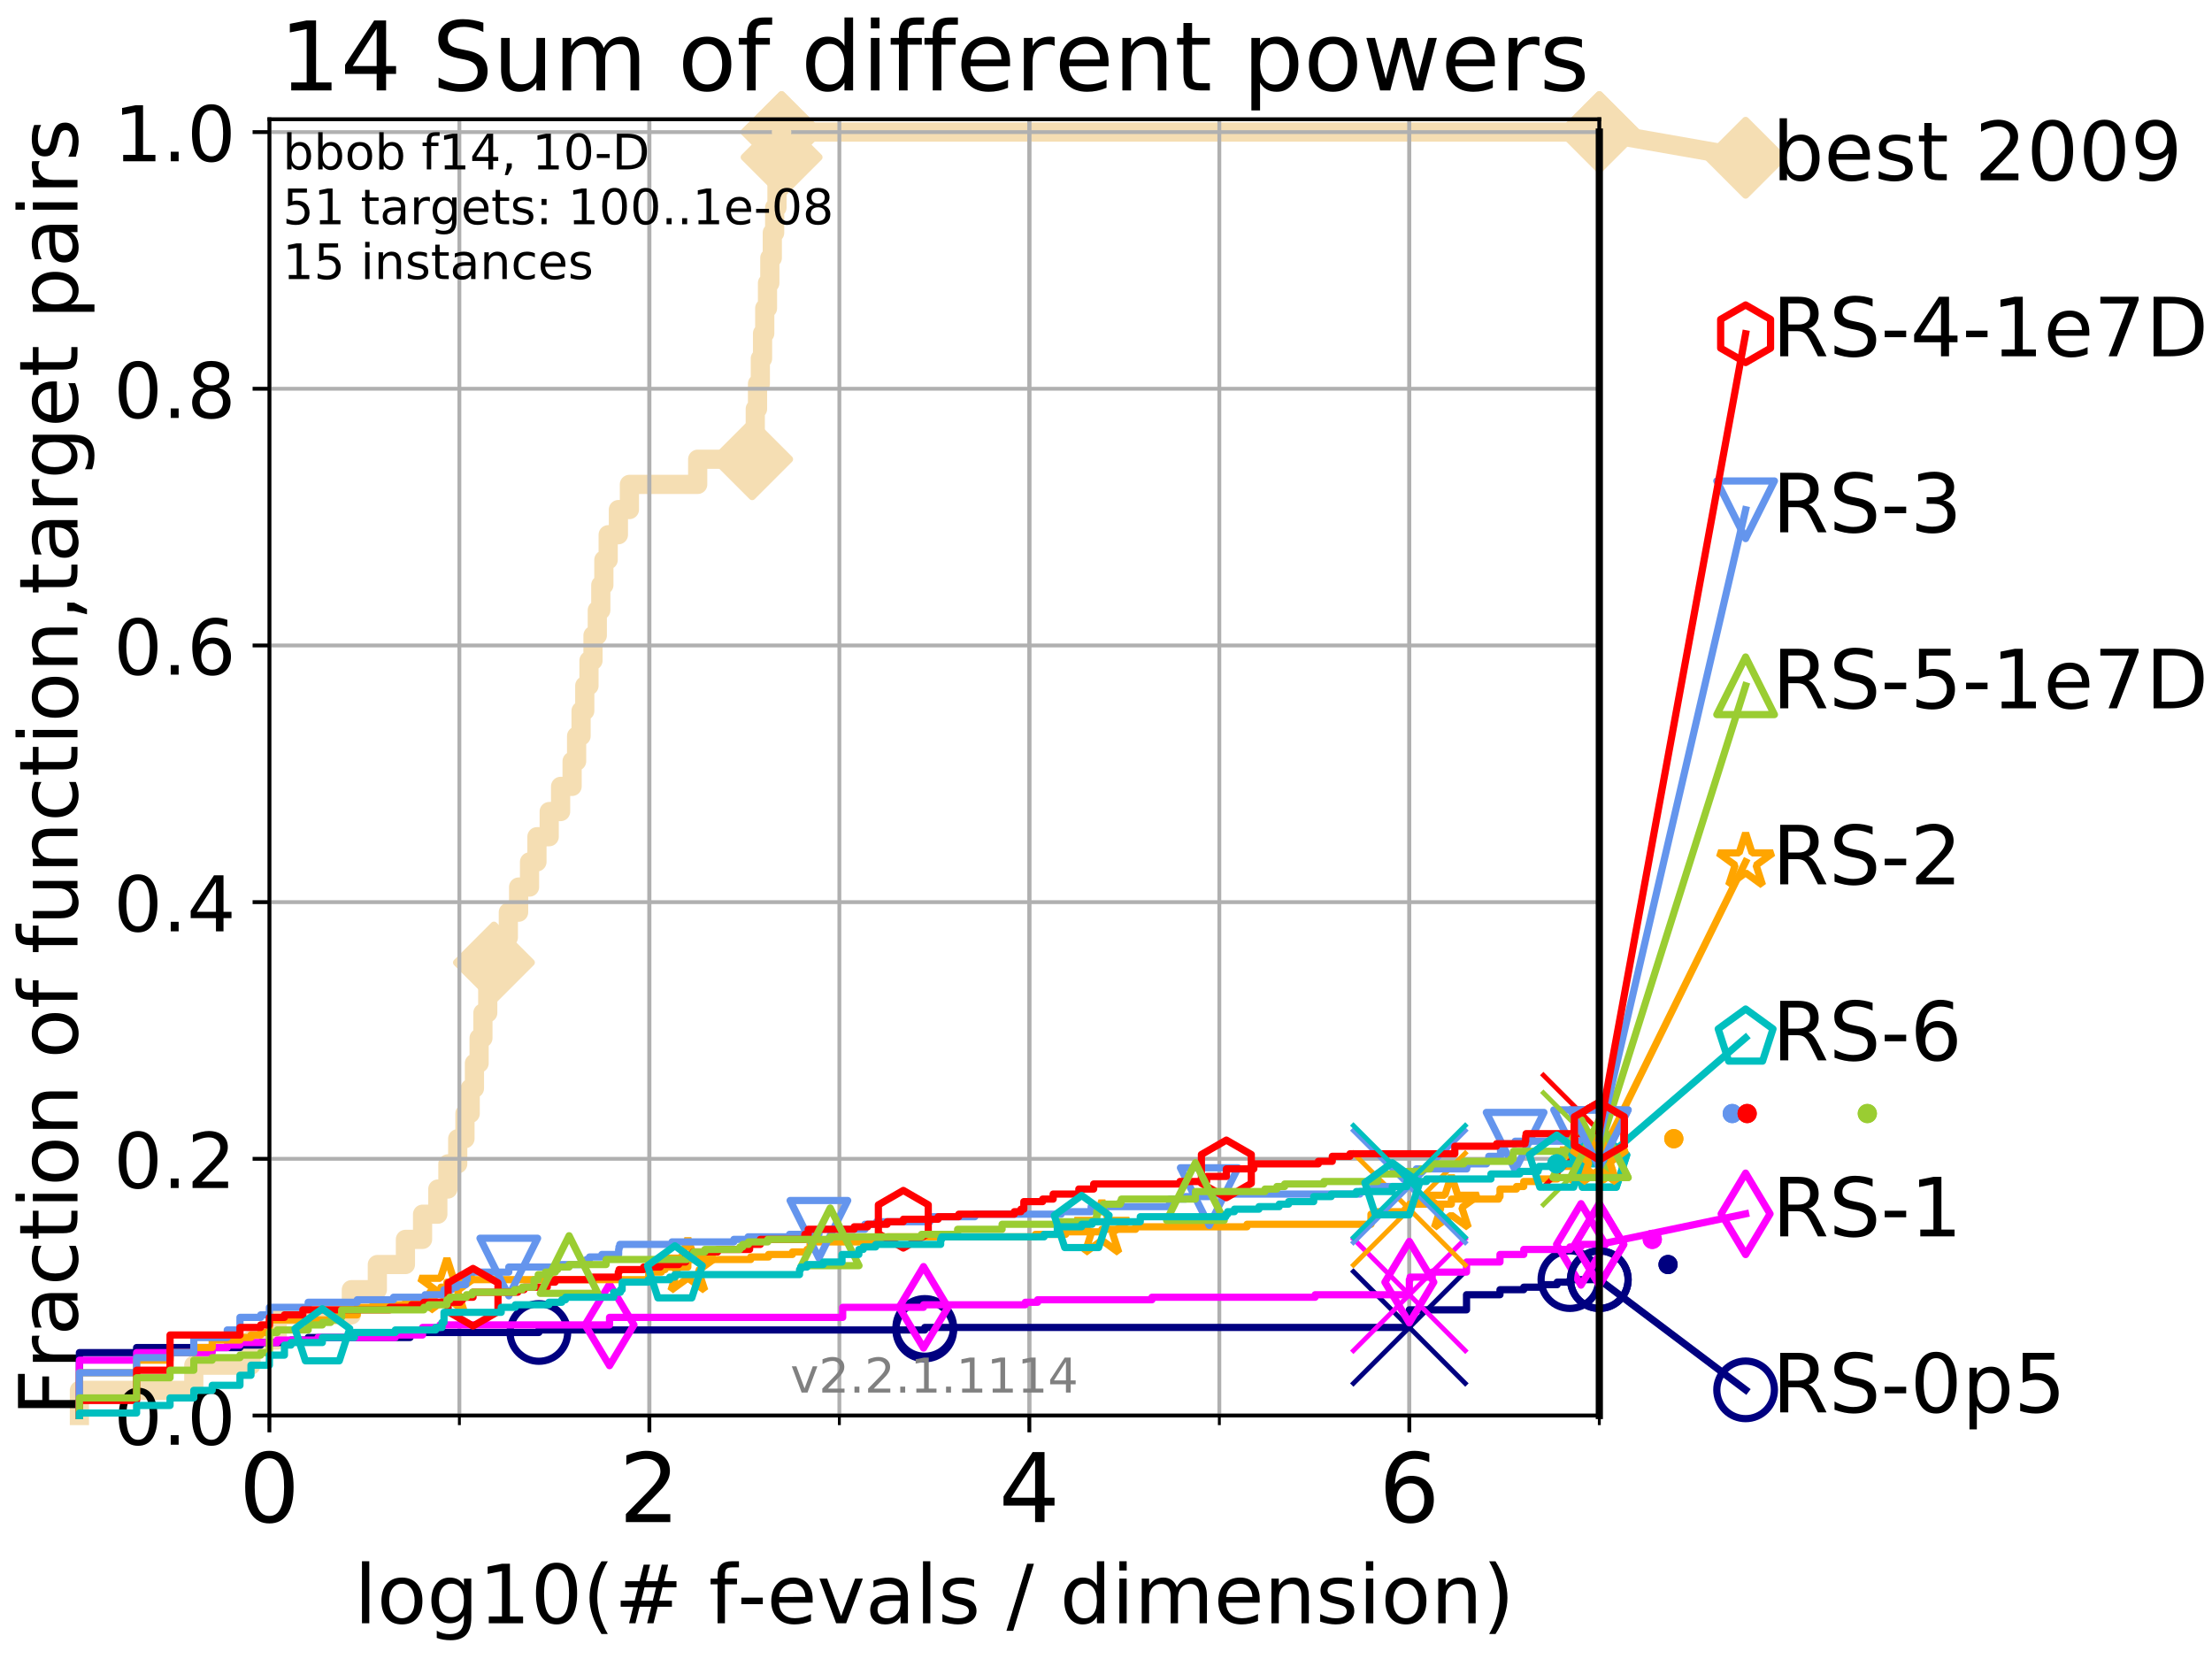 <?xml version="1.0" encoding="utf-8" standalone="no"?>
<!DOCTYPE svg PUBLIC "-//W3C//DTD SVG 1.1//EN"
  "http://www.w3.org/Graphics/SVG/1.1/DTD/svg11.dtd">
<!-- Created with matplotlib (http://matplotlib.org/) -->
<svg height="345.6pt" version="1.1" viewBox="0 0 460.8 345.6" width="460.8pt" xmlns="http://www.w3.org/2000/svg" xmlns:xlink="http://www.w3.org/1999/xlink">
 <defs>
  <style type="text/css">
*{stroke-linecap:butt;stroke-linejoin:round;}
  </style>
 </defs>
 <g id="figure_1">
  <g id="patch_1">
   <path d="M 0 345.6 
L 460.8 345.6 
L 460.8 0 
L 0 0 
z
" style="fill:#ffffff;"/>
  </g>
  <g id="axes_1">
   <g id="patch_2">
    <path d="M 56.12 294.88 
L 333.168 294.88 
L 333.168 24.84 
L 56.12 24.84 
z
" style="fill:#ffffff;"/>
   </g>
   <g id="line2d_1">
    <path d="M 16.542 294.88 
L 16.542 289.638 
L 40.37 289.638 
L 40.37 284.395 
L 52.284 284.395 
L 52.284 279.153 
L 57.758 279.153 
L 57.758 273.91 
L 73.193 273.91 
L 73.193 268.668 
L 78.608 268.668 
L 78.608 263.425 
L 84.458 263.425 
L 84.458 258.183 
L 88.027 258.183 
L 88.027 252.94 
L 91.206 252.94 
L 91.206 247.698 
L 93.305 247.698 
L 93.305 242.455 
L 95.351 242.455 
L 95.351 237.213 
L 96.861 237.213 
L 96.861 231.97 
L 97.95 231.97 
L 97.95 226.728 
L 98.832 226.728 
L 98.832 221.485 
L 99.807 221.485 
L 99.807 216.243 
L 100.6 216.243 
L 100.6 211 
L 101.604 211 
L 101.604 205.758 
L 102.895 205.758 
L 102.895 200.515 
L 104.306 200.515 
L 104.306 195.273 
L 105.897 195.273 
L 105.897 190.03 
L 108.037 190.03 
L 108.037 184.788 
L 110.311 184.788 
L 110.311 179.546 
L 111.856 179.546 
L 111.856 174.303 
L 114.409 174.303 
L 114.409 169.061 
L 116.784 169.061 
L 116.784 163.818 
L 119.18 163.818 
L 119.18 158.576 
L 120.118 158.576 
L 120.118 153.333 
L 121.047 153.333 
L 121.047 148.091 
L 121.817 148.091 
L 121.817 142.848 
L 122.696 142.848 
L 122.696 137.606 
L 123.533 137.606 
L 123.533 132.363 
L 124.429 132.363 
L 124.429 127.121 
L 125.156 127.121 
L 125.156 121.878 
L 125.795 121.878 
L 125.795 116.636 
L 126.696 116.636 
L 126.696 111.393 
L 128.824 111.393 
L 128.824 106.151 
L 131.116 106.151 
L 131.116 100.908 
L 145.342 100.908 
L 145.342 95.666 
L 156.687 95.666 
L 156.687 90.423 
L 157.337 90.423 
L 157.337 85.181 
L 157.807 85.181 
L 157.807 79.938 
L 158.39 79.938 
L 158.39 74.696 
L 158.85 74.696 
L 158.85 69.453 
L 159.31 69.453 
L 159.31 64.211 
L 159.882 64.211 
L 159.882 58.969 
L 160.368 58.969 
L 160.368 53.726 
L 160.883 53.726 
L 160.883 48.484 
L 161.376 48.484 
L 161.376 43.241 
L 161.859 43.241 
L 161.859 37.999 
L 162.342 37.999 
L 162.342 32.756 
L 162.823 32.756 
L 162.823 27.514 
L 333.168 27.514 
" style="fill:none;stroke:#f5deb3;stroke-linecap:square;stroke-width:4;"/>
   </g>
   <g id="line2d_2">
    <defs>
     <path d="M -0 7.778 
L 7.778 0 
L 0 -7.778 
L -7.778 -0 
z
" id="md7b48add16" style="stroke:#f5deb3;stroke-linejoin:miter;stroke-width:1.5;"/>
    </defs>
    <g>
     <use style="fill:#f5deb3;stroke:#f5deb3;stroke-linejoin:miter;stroke-width:1.5;" x="102.895" xlink:href="#md7b48add16" y="200.515"/>
     <use style="fill:#f5deb3;stroke:#f5deb3;stroke-linejoin:miter;stroke-width:1.5;" x="156.687" xlink:href="#md7b48add16" y="95.666"/>
     <use style="fill:#f5deb3;stroke:#f5deb3;stroke-linejoin:miter;stroke-width:1.5;" x="162.823" xlink:href="#md7b48add16" y="32.756"/>
     <use style="fill:#f5deb3;stroke:#f5deb3;stroke-linejoin:miter;stroke-width:1.5;" x="162.823" xlink:href="#md7b48add16" y="27.514"/>
     <use style="fill:#f5deb3;stroke:#f5deb3;stroke-linejoin:miter;stroke-width:1.5;" x="162.823" xlink:href="#md7b48add16" y="27.514"/>
     <use style="fill:#f5deb3;stroke:#f5deb3;stroke-linejoin:miter;stroke-width:1.5;" x="333.168" xlink:href="#md7b48add16" y="27.514"/>
    </g>
   </g>
   <g id="line2d_3">
    <path style="fill:none;stroke:#f5deb3;stroke-linecap:square;stroke-width:4;"/>
    <g/>
   </g>
   <g id="line2d_4">
    <path d="M 333.168 27.514 
L 363.643 32.861 
" style="fill:none;stroke:#f5deb3;stroke-linecap:square;stroke-width:4;"/>
    <g>
     <use style="fill:#f5deb3;stroke:#f5deb3;stroke-linejoin:miter;stroke-width:1.5;" x="333.168" xlink:href="#md7b48add16" y="27.514"/>
     <use style="fill:#f5deb3;stroke:#f5deb3;stroke-linejoin:miter;stroke-width:1.5;" x="363.643" xlink:href="#md7b48add16" y="32.861"/>
    </g>
   </g>
   <g id="matplotlib.axis_1">
    <g id="xtick_1">
     <g id="line2d_5">
      <path clip-path="url(#p80cc21cc02)" d="M 56.12 294.88 
L 56.12 24.84 
" style="fill:none;stroke:#b0b0b0;stroke-linecap:square;stroke-width:0.8;"/>
     </g>
     <g id="line2d_6">
      <defs>
       <path d="M 0 0 
L 0 3.5 
" id="mf95183a16e" style="stroke:#000000;stroke-width:0.8;"/>
      </defs>
      <g>
       <use style="stroke:#000000;stroke-width:0.8;" x="56.12" xlink:href="#mf95183a16e" y="294.88"/>
      </g>
     </g>
     <g id="text_1">
      <!-- 0 -->
      <defs>
       <path d="M 31.781 66.406 
Q 24.172 66.406 20.328 58.906 
Q 16.5 51.422 16.5 36.375 
Q 16.5 21.391 20.328 13.891 
Q 24.172 6.391 31.781 6.391 
Q 39.453 6.391 43.281 13.891 
Q 47.125 21.391 47.125 36.375 
Q 47.125 51.422 43.281 58.906 
Q 39.453 66.406 31.781 66.406 
z
M 31.781 74.219 
Q 44.047 74.219 50.516 64.516 
Q 56.984 54.828 56.984 36.375 
Q 56.984 17.969 50.516 8.266 
Q 44.047 -1.422 31.781 -1.422 
Q 19.531 -1.422 13.062 8.266 
Q 6.594 17.969 6.594 36.375 
Q 6.594 54.828 13.062 64.516 
Q 19.531 74.219 31.781 74.219 
z
" id="DejaVuSans-30"/>
      </defs>
      <g transform="translate(49.758 317.077)scale(0.2 -0.2)">
       <use xlink:href="#DejaVuSans-30"/>
      </g>
     </g>
    </g>
    <g id="xtick_2">
     <g id="line2d_7">
      <path clip-path="url(#p80cc21cc02)" d="M 135.277 294.88 
L 135.277 24.84 
" style="fill:none;stroke:#b0b0b0;stroke-linecap:square;stroke-width:0.8;"/>
     </g>
     <g id="line2d_8">
      <g>
       <use style="stroke:#000000;stroke-width:0.8;" x="135.277" xlink:href="#mf95183a16e" y="294.88"/>
      </g>
     </g>
     <g id="text_2">
      <!-- 2 -->
      <defs>
       <path d="M 19.188 8.297 
L 53.609 8.297 
L 53.609 0 
L 7.328 0 
L 7.328 8.297 
Q 12.938 14.109 22.625 23.891 
Q 32.328 33.688 34.812 36.531 
Q 39.547 41.844 41.422 45.531 
Q 43.312 49.219 43.312 52.781 
Q 43.312 58.594 39.234 62.25 
Q 35.156 65.922 28.609 65.922 
Q 23.969 65.922 18.812 64.312 
Q 13.672 62.703 7.812 59.422 
L 7.812 69.391 
Q 13.766 71.781 18.938 73 
Q 24.125 74.219 28.422 74.219 
Q 39.75 74.219 46.484 68.547 
Q 53.219 62.891 53.219 53.422 
Q 53.219 48.922 51.531 44.891 
Q 49.859 40.875 45.406 35.406 
Q 44.188 33.984 37.641 27.219 
Q 31.109 20.453 19.188 8.297 
z
" id="DejaVuSans-32"/>
      </defs>
      <g transform="translate(128.914 317.077)scale(0.2 -0.2)">
       <use xlink:href="#DejaVuSans-32"/>
      </g>
     </g>
    </g>
    <g id="xtick_3">
     <g id="line2d_9">
      <path clip-path="url(#p80cc21cc02)" d="M 214.433 294.88 
L 214.433 24.84 
" style="fill:none;stroke:#b0b0b0;stroke-linecap:square;stroke-width:0.8;"/>
     </g>
     <g id="line2d_10">
      <g>
       <use style="stroke:#000000;stroke-width:0.8;" x="214.433" xlink:href="#mf95183a16e" y="294.88"/>
      </g>
     </g>
     <g id="text_3">
      <!-- 4 -->
      <defs>
       <path d="M 37.797 64.312 
L 12.891 25.391 
L 37.797 25.391 
z
M 35.203 72.906 
L 47.609 72.906 
L 47.609 25.391 
L 58.016 25.391 
L 58.016 17.188 
L 47.609 17.188 
L 47.609 0 
L 37.797 0 
L 37.797 17.188 
L 4.891 17.188 
L 4.891 26.703 
z
" id="DejaVuSans-34"/>
      </defs>
      <g transform="translate(208.071 317.077)scale(0.2 -0.2)">
       <use xlink:href="#DejaVuSans-34"/>
      </g>
     </g>
    </g>
    <g id="xtick_4">
     <g id="line2d_11">
      <path clip-path="url(#p80cc21cc02)" d="M 293.59 294.88 
L 293.59 24.84 
" style="fill:none;stroke:#b0b0b0;stroke-linecap:square;stroke-width:0.8;"/>
     </g>
     <g id="line2d_12">
      <g>
       <use style="stroke:#000000;stroke-width:0.8;" x="293.59" xlink:href="#mf95183a16e" y="294.88"/>
      </g>
     </g>
     <g id="text_4">
      <!-- 6 -->
      <defs>
       <path d="M 33.016 40.375 
Q 26.375 40.375 22.484 35.828 
Q 18.609 31.297 18.609 23.391 
Q 18.609 15.531 22.484 10.953 
Q 26.375 6.391 33.016 6.391 
Q 39.656 6.391 43.531 10.953 
Q 47.406 15.531 47.406 23.391 
Q 47.406 31.297 43.531 35.828 
Q 39.656 40.375 33.016 40.375 
z
M 52.594 71.297 
L 52.594 62.312 
Q 48.875 64.062 45.094 64.984 
Q 41.312 65.922 37.594 65.922 
Q 27.828 65.922 22.672 59.328 
Q 17.531 52.734 16.797 39.406 
Q 19.672 43.656 24.016 45.922 
Q 28.375 48.188 33.594 48.188 
Q 44.578 48.188 50.953 41.516 
Q 57.328 34.859 57.328 23.391 
Q 57.328 12.156 50.688 5.359 
Q 44.047 -1.422 33.016 -1.422 
Q 20.359 -1.422 13.672 8.266 
Q 6.984 17.969 6.984 36.375 
Q 6.984 53.656 15.188 63.938 
Q 23.391 74.219 37.203 74.219 
Q 40.922 74.219 44.703 73.484 
Q 48.484 72.75 52.594 71.297 
z
" id="DejaVuSans-36"/>
      </defs>
      <g transform="translate(287.227 317.077)scale(0.2 -0.2)">
       <use xlink:href="#DejaVuSans-36"/>
      </g>
     </g>
    </g>
    <g id="xtick_5">
     <g id="line2d_13">
      <path clip-path="url(#p80cc21cc02)" d="M 56.12 294.88 
L 56.12 24.84 
" style="fill:none;stroke:#b0b0b0;stroke-linecap:square;stroke-width:0.8;"/>
     </g>
     <g id="line2d_14">
      <defs>
       <path d="M 0 0 
L 0 2 
" id="mf38f2ecea8" style="stroke:#000000;stroke-width:0.6;"/>
      </defs>
      <g>
       <use style="stroke:#000000;stroke-width:0.6;" x="56.12" xlink:href="#mf38f2ecea8" y="294.88"/>
      </g>
     </g>
    </g>
    <g id="xtick_6">
     <g id="line2d_15">
      <path clip-path="url(#p80cc21cc02)" d="M 95.698 294.88 
L 95.698 24.84 
" style="fill:none;stroke:#b0b0b0;stroke-linecap:square;stroke-width:0.8;"/>
     </g>
     <g id="line2d_16">
      <g>
       <use style="stroke:#000000;stroke-width:0.6;" x="95.698" xlink:href="#mf38f2ecea8" y="294.88"/>
      </g>
     </g>
    </g>
    <g id="xtick_7">
     <g id="line2d_17">
      <path clip-path="url(#p80cc21cc02)" d="M 135.277 294.88 
L 135.277 24.84 
" style="fill:none;stroke:#b0b0b0;stroke-linecap:square;stroke-width:0.8;"/>
     </g>
     <g id="line2d_18">
      <g>
       <use style="stroke:#000000;stroke-width:0.6;" x="135.277" xlink:href="#mf38f2ecea8" y="294.88"/>
      </g>
     </g>
    </g>
    <g id="xtick_8">
     <g id="line2d_19">
      <path clip-path="url(#p80cc21cc02)" d="M 174.855 294.88 
L 174.855 24.84 
" style="fill:none;stroke:#b0b0b0;stroke-linecap:square;stroke-width:0.8;"/>
     </g>
     <g id="line2d_20">
      <g>
       <use style="stroke:#000000;stroke-width:0.6;" x="174.855" xlink:href="#mf38f2ecea8" y="294.88"/>
      </g>
     </g>
    </g>
    <g id="xtick_9">
     <g id="line2d_21">
      <path clip-path="url(#p80cc21cc02)" d="M 214.433 294.88 
L 214.433 24.84 
" style="fill:none;stroke:#b0b0b0;stroke-linecap:square;stroke-width:0.8;"/>
     </g>
     <g id="line2d_22">
      <g>
       <use style="stroke:#000000;stroke-width:0.6;" x="214.433" xlink:href="#mf38f2ecea8" y="294.88"/>
      </g>
     </g>
    </g>
    <g id="xtick_10">
     <g id="line2d_23">
      <path clip-path="url(#p80cc21cc02)" d="M 254.011 294.88 
L 254.011 24.84 
" style="fill:none;stroke:#b0b0b0;stroke-linecap:square;stroke-width:0.8;"/>
     </g>
     <g id="line2d_24">
      <g>
       <use style="stroke:#000000;stroke-width:0.6;" x="254.011" xlink:href="#mf38f2ecea8" y="294.88"/>
      </g>
     </g>
    </g>
    <g id="xtick_11">
     <g id="line2d_25">
      <path clip-path="url(#p80cc21cc02)" d="M 293.59 294.88 
L 293.59 24.84 
" style="fill:none;stroke:#b0b0b0;stroke-linecap:square;stroke-width:0.8;"/>
     </g>
     <g id="line2d_26">
      <g>
       <use style="stroke:#000000;stroke-width:0.6;" x="293.59" xlink:href="#mf38f2ecea8" y="294.88"/>
      </g>
     </g>
    </g>
    <g id="xtick_12">
     <g id="line2d_27">
      <path clip-path="url(#p80cc21cc02)" d="M 333.168 294.88 
L 333.168 24.84 
" style="fill:none;stroke:#b0b0b0;stroke-linecap:square;stroke-width:0.8;"/>
     </g>
     <g id="line2d_28">
      <g>
       <use style="stroke:#000000;stroke-width:0.6;" x="333.168" xlink:href="#mf38f2ecea8" y="294.88"/>
      </g>
     </g>
    </g>
    <g id="text_5">
     <!-- log10(# f-evals / dimension) -->
     <defs>
      <path d="M 9.422 75.984 
L 18.406 75.984 
L 18.406 0 
L 9.422 0 
z
" id="DejaVuSans-6c"/>
      <path d="M 30.609 48.391 
Q 23.391 48.391 19.188 42.75 
Q 14.984 37.109 14.984 27.297 
Q 14.984 17.484 19.156 11.844 
Q 23.344 6.203 30.609 6.203 
Q 37.797 6.203 41.984 11.859 
Q 46.188 17.531 46.188 27.297 
Q 46.188 37.016 41.984 42.703 
Q 37.797 48.391 30.609 48.391 
z
M 30.609 56 
Q 42.328 56 49.016 48.375 
Q 55.719 40.766 55.719 27.297 
Q 55.719 13.875 49.016 6.219 
Q 42.328 -1.422 30.609 -1.422 
Q 18.844 -1.422 12.172 6.219 
Q 5.516 13.875 5.516 27.297 
Q 5.516 40.766 12.172 48.375 
Q 18.844 56 30.609 56 
z
" id="DejaVuSans-6f"/>
      <path d="M 45.406 27.984 
Q 45.406 37.75 41.375 43.109 
Q 37.359 48.484 30.078 48.484 
Q 22.859 48.484 18.828 43.109 
Q 14.797 37.75 14.797 27.984 
Q 14.797 18.266 18.828 12.891 
Q 22.859 7.516 30.078 7.516 
Q 37.359 7.516 41.375 12.891 
Q 45.406 18.266 45.406 27.984 
z
M 54.391 6.781 
Q 54.391 -7.172 48.188 -13.984 
Q 42 -20.797 29.203 -20.797 
Q 24.469 -20.797 20.266 -20.094 
Q 16.062 -19.391 12.109 -17.922 
L 12.109 -9.188 
Q 16.062 -11.328 19.922 -12.344 
Q 23.781 -13.375 27.781 -13.375 
Q 36.625 -13.375 41.016 -8.766 
Q 45.406 -4.156 45.406 5.172 
L 45.406 9.625 
Q 42.625 4.781 38.281 2.391 
Q 33.938 0 27.875 0 
Q 17.828 0 11.672 7.656 
Q 5.516 15.328 5.516 27.984 
Q 5.516 40.672 11.672 48.328 
Q 17.828 56 27.875 56 
Q 33.938 56 38.281 53.609 
Q 42.625 51.219 45.406 46.391 
L 45.406 54.688 
L 54.391 54.688 
z
" id="DejaVuSans-67"/>
      <path d="M 12.406 8.297 
L 28.516 8.297 
L 28.516 63.922 
L 10.984 60.406 
L 10.984 69.391 
L 28.422 72.906 
L 38.281 72.906 
L 38.281 8.297 
L 54.391 8.297 
L 54.391 0 
L 12.406 0 
z
" id="DejaVuSans-31"/>
      <path d="M 31 75.875 
Q 24.469 64.656 21.281 53.656 
Q 18.109 42.672 18.109 31.391 
Q 18.109 20.125 21.312 9.062 
Q 24.516 -2 31 -13.188 
L 23.188 -13.188 
Q 15.875 -1.703 12.234 9.375 
Q 8.594 20.453 8.594 31.391 
Q 8.594 42.281 12.203 53.312 
Q 15.828 64.359 23.188 75.875 
z
" id="DejaVuSans-28"/>
      <path d="M 51.125 44 
L 36.922 44 
L 32.812 27.688 
L 47.125 27.688 
z
M 43.797 71.781 
L 38.719 51.516 
L 52.984 51.516 
L 58.109 71.781 
L 65.922 71.781 
L 60.891 51.516 
L 76.125 51.516 
L 76.125 44 
L 58.984 44 
L 54.984 27.688 
L 70.516 27.688 
L 70.516 20.219 
L 53.078 20.219 
L 48 0 
L 40.188 0 
L 45.219 20.219 
L 30.906 20.219 
L 25.875 0 
L 18.016 0 
L 23.094 20.219 
L 7.719 20.219 
L 7.719 27.688 
L 24.906 27.688 
L 29 44 
L 13.281 44 
L 13.281 51.516 
L 30.906 51.516 
L 35.891 71.781 
z
" id="DejaVuSans-23"/>
      <path id="DejaVuSans-20"/>
      <path d="M 37.109 75.984 
L 37.109 68.5 
L 28.516 68.5 
Q 23.688 68.5 21.797 66.547 
Q 19.922 64.594 19.922 59.516 
L 19.922 54.688 
L 34.719 54.688 
L 34.719 47.703 
L 19.922 47.703 
L 19.922 0 
L 10.891 0 
L 10.891 47.703 
L 2.297 47.703 
L 2.297 54.688 
L 10.891 54.688 
L 10.891 58.5 
Q 10.891 67.625 15.141 71.797 
Q 19.391 75.984 28.609 75.984 
z
" id="DejaVuSans-66"/>
      <path d="M 4.891 31.391 
L 31.203 31.391 
L 31.203 23.391 
L 4.891 23.391 
z
" id="DejaVuSans-2d"/>
      <path d="M 56.203 29.594 
L 56.203 25.203 
L 14.891 25.203 
Q 15.484 15.922 20.484 11.062 
Q 25.484 6.203 34.422 6.203 
Q 39.594 6.203 44.453 7.469 
Q 49.312 8.734 54.109 11.281 
L 54.109 2.781 
Q 49.266 0.734 44.188 -0.344 
Q 39.109 -1.422 33.891 -1.422 
Q 20.797 -1.422 13.156 6.188 
Q 5.516 13.812 5.516 26.812 
Q 5.516 40.234 12.766 48.109 
Q 20.016 56 32.328 56 
Q 43.359 56 49.781 48.891 
Q 56.203 41.797 56.203 29.594 
z
M 47.219 32.234 
Q 47.125 39.594 43.094 43.984 
Q 39.062 48.391 32.422 48.391 
Q 24.906 48.391 20.391 44.141 
Q 15.875 39.891 15.188 32.172 
z
" id="DejaVuSans-65"/>
      <path d="M 2.984 54.688 
L 12.5 54.688 
L 29.594 8.797 
L 46.688 54.688 
L 56.203 54.688 
L 35.688 0 
L 23.484 0 
z
" id="DejaVuSans-76"/>
      <path d="M 34.281 27.484 
Q 23.391 27.484 19.188 25 
Q 14.984 22.516 14.984 16.5 
Q 14.984 11.719 18.141 8.906 
Q 21.297 6.109 26.703 6.109 
Q 34.188 6.109 38.703 11.406 
Q 43.219 16.703 43.219 25.484 
L 43.219 27.484 
z
M 52.203 31.203 
L 52.203 0 
L 43.219 0 
L 43.219 8.297 
Q 40.141 3.328 35.547 0.953 
Q 30.953 -1.422 24.312 -1.422 
Q 15.922 -1.422 10.953 3.297 
Q 6 8.016 6 15.922 
Q 6 25.141 12.172 29.828 
Q 18.359 34.516 30.609 34.516 
L 43.219 34.516 
L 43.219 35.406 
Q 43.219 41.609 39.141 45 
Q 35.062 48.391 27.688 48.391 
Q 23 48.391 18.547 47.266 
Q 14.109 46.141 10.016 43.891 
L 10.016 52.203 
Q 14.938 54.109 19.578 55.047 
Q 24.219 56 28.609 56 
Q 40.484 56 46.344 49.844 
Q 52.203 43.703 52.203 31.203 
z
" id="DejaVuSans-61"/>
      <path d="M 44.281 53.078 
L 44.281 44.578 
Q 40.484 46.531 36.375 47.5 
Q 32.281 48.484 27.875 48.484 
Q 21.188 48.484 17.844 46.438 
Q 14.5 44.391 14.5 40.281 
Q 14.5 37.156 16.891 35.375 
Q 19.281 33.594 26.516 31.984 
L 29.594 31.297 
Q 39.156 29.25 43.188 25.516 
Q 47.219 21.781 47.219 15.094 
Q 47.219 7.469 41.188 3.016 
Q 35.156 -1.422 24.609 -1.422 
Q 20.219 -1.422 15.453 -0.562 
Q 10.688 0.297 5.422 2 
L 5.422 11.281 
Q 10.406 8.688 15.234 7.391 
Q 20.062 6.109 24.812 6.109 
Q 31.156 6.109 34.562 8.281 
Q 37.984 10.453 37.984 14.406 
Q 37.984 18.062 35.516 20.016 
Q 33.062 21.969 24.703 23.781 
L 21.578 24.516 
Q 13.234 26.266 9.516 29.906 
Q 5.812 33.547 5.812 39.891 
Q 5.812 47.609 11.281 51.797 
Q 16.75 56 26.812 56 
Q 31.781 56 36.172 55.266 
Q 40.578 54.547 44.281 53.078 
z
" id="DejaVuSans-73"/>
      <path d="M 25.391 72.906 
L 33.688 72.906 
L 8.297 -9.281 
L 0 -9.281 
z
" id="DejaVuSans-2f"/>
      <path d="M 45.406 46.391 
L 45.406 75.984 
L 54.391 75.984 
L 54.391 0 
L 45.406 0 
L 45.406 8.203 
Q 42.578 3.328 38.25 0.953 
Q 33.938 -1.422 27.875 -1.422 
Q 17.969 -1.422 11.734 6.484 
Q 5.516 14.406 5.516 27.297 
Q 5.516 40.188 11.734 48.094 
Q 17.969 56 27.875 56 
Q 33.938 56 38.25 53.625 
Q 42.578 51.266 45.406 46.391 
z
M 14.797 27.297 
Q 14.797 17.391 18.875 11.75 
Q 22.953 6.109 30.078 6.109 
Q 37.203 6.109 41.297 11.75 
Q 45.406 17.391 45.406 27.297 
Q 45.406 37.203 41.297 42.844 
Q 37.203 48.484 30.078 48.484 
Q 22.953 48.484 18.875 42.844 
Q 14.797 37.203 14.797 27.297 
z
" id="DejaVuSans-64"/>
      <path d="M 9.422 54.688 
L 18.406 54.688 
L 18.406 0 
L 9.422 0 
z
M 9.422 75.984 
L 18.406 75.984 
L 18.406 64.594 
L 9.422 64.594 
z
" id="DejaVuSans-69"/>
      <path d="M 52 44.188 
Q 55.375 50.25 60.062 53.125 
Q 64.75 56 71.094 56 
Q 79.641 56 84.281 50.016 
Q 88.922 44.047 88.922 33.016 
L 88.922 0 
L 79.891 0 
L 79.891 32.719 
Q 79.891 40.578 77.094 44.375 
Q 74.312 48.188 68.609 48.188 
Q 61.625 48.188 57.562 43.547 
Q 53.516 38.922 53.516 30.906 
L 53.516 0 
L 44.484 0 
L 44.484 32.719 
Q 44.484 40.625 41.703 44.406 
Q 38.922 48.188 33.109 48.188 
Q 26.219 48.188 22.156 43.531 
Q 18.109 38.875 18.109 30.906 
L 18.109 0 
L 9.078 0 
L 9.078 54.688 
L 18.109 54.688 
L 18.109 46.188 
Q 21.188 51.219 25.484 53.609 
Q 29.781 56 35.688 56 
Q 41.656 56 45.828 52.969 
Q 50 49.953 52 44.188 
z
" id="DejaVuSans-6d"/>
      <path d="M 54.891 33.016 
L 54.891 0 
L 45.906 0 
L 45.906 32.719 
Q 45.906 40.484 42.875 44.328 
Q 39.844 48.188 33.797 48.188 
Q 26.516 48.188 22.312 43.547 
Q 18.109 38.922 18.109 30.906 
L 18.109 0 
L 9.078 0 
L 9.078 54.688 
L 18.109 54.688 
L 18.109 46.188 
Q 21.344 51.125 25.703 53.562 
Q 30.078 56 35.797 56 
Q 45.219 56 50.047 50.172 
Q 54.891 44.344 54.891 33.016 
z
" id="DejaVuSans-6e"/>
      <path d="M 8.016 75.875 
L 15.828 75.875 
Q 23.141 64.359 26.781 53.312 
Q 30.422 42.281 30.422 31.391 
Q 30.422 20.453 26.781 9.375 
Q 23.141 -1.703 15.828 -13.188 
L 8.016 -13.188 
Q 14.5 -2 17.703 9.062 
Q 20.906 20.125 20.906 31.391 
Q 20.906 42.672 17.703 53.656 
Q 14.5 64.656 8.016 75.875 
z
" id="DejaVuSans-29"/>
     </defs>
     <g transform="translate(73.803 338.154)scale(0.17 -0.17)">
      <use xlink:href="#DejaVuSans-6c"/>
      <use x="27.783" xlink:href="#DejaVuSans-6f"/>
      <use x="88.965" xlink:href="#DejaVuSans-67"/>
      <use x="152.441" xlink:href="#DejaVuSans-31"/>
      <use x="216.064" xlink:href="#DejaVuSans-30"/>
      <use x="279.688" xlink:href="#DejaVuSans-28"/>
      <use x="318.701" xlink:href="#DejaVuSans-23"/>
      <use x="402.49" xlink:href="#DejaVuSans-20"/>
      <use x="434.277" xlink:href="#DejaVuSans-66"/>
      <use x="469.404" xlink:href="#DejaVuSans-2d"/>
      <use x="505.488" xlink:href="#DejaVuSans-65"/>
      <use x="567.012" xlink:href="#DejaVuSans-76"/>
      <use x="626.191" xlink:href="#DejaVuSans-61"/>
      <use x="687.471" xlink:href="#DejaVuSans-6c"/>
      <use x="715.254" xlink:href="#DejaVuSans-73"/>
      <use x="767.354" xlink:href="#DejaVuSans-20"/>
      <use x="799.141" xlink:href="#DejaVuSans-2f"/>
      <use x="832.832" xlink:href="#DejaVuSans-20"/>
      <use x="864.619" xlink:href="#DejaVuSans-64"/>
      <use x="928.096" xlink:href="#DejaVuSans-69"/>
      <use x="955.879" xlink:href="#DejaVuSans-6d"/>
      <use x="1053.291" xlink:href="#DejaVuSans-65"/>
      <use x="1114.814" xlink:href="#DejaVuSans-6e"/>
      <use x="1178.193" xlink:href="#DejaVuSans-73"/>
      <use x="1230.293" xlink:href="#DejaVuSans-69"/>
      <use x="1258.076" xlink:href="#DejaVuSans-6f"/>
      <use x="1319.258" xlink:href="#DejaVuSans-6e"/>
      <use x="1382.637" xlink:href="#DejaVuSans-29"/>
     </g>
    </g>
   </g>
   <g id="matplotlib.axis_2">
    <g id="ytick_1">
     <g id="line2d_29">
      <path clip-path="url(#p80cc21cc02)" d="M 56.12 294.88 
L 333.168 294.88 
" style="fill:none;stroke:#b0b0b0;stroke-linecap:square;stroke-width:0.8;"/>
     </g>
     <g id="line2d_30">
      <defs>
       <path d="M 0 0 
L -3.5 0 
" id="mf1bda5cffb" style="stroke:#000000;stroke-width:0.8;"/>
      </defs>
      <g>
       <use style="stroke:#000000;stroke-width:0.8;" x="56.12" xlink:href="#mf1bda5cffb" y="294.88"/>
      </g>
     </g>
     <g id="text_6">
      <!-- 0.0 -->
      <defs>
       <path d="M 10.688 12.406 
L 21 12.406 
L 21 0 
L 10.688 0 
z
" id="DejaVuSans-2e"/>
      </defs>
      <g transform="translate(23.675 300.959)scale(0.16 -0.16)">
       <use xlink:href="#DejaVuSans-30"/>
       <use x="63.623" xlink:href="#DejaVuSans-2e"/>
       <use x="95.41" xlink:href="#DejaVuSans-30"/>
      </g>
     </g>
    </g>
    <g id="ytick_2">
     <g id="line2d_31">
      <path clip-path="url(#p80cc21cc02)" d="M 56.12 241.407 
L 333.168 241.407 
" style="fill:none;stroke:#b0b0b0;stroke-linecap:square;stroke-width:0.8;"/>
     </g>
     <g id="line2d_32">
      <g>
       <use style="stroke:#000000;stroke-width:0.8;" x="56.12" xlink:href="#mf1bda5cffb" y="241.407"/>
      </g>
     </g>
     <g id="text_7">
      <!-- 0.2 -->
      <g transform="translate(23.675 247.485)scale(0.16 -0.16)">
       <use xlink:href="#DejaVuSans-30"/>
       <use x="63.623" xlink:href="#DejaVuSans-2e"/>
       <use x="95.41" xlink:href="#DejaVuSans-32"/>
      </g>
     </g>
    </g>
    <g id="ytick_3">
     <g id="line2d_33">
      <path clip-path="url(#p80cc21cc02)" d="M 56.12 187.933 
L 333.168 187.933 
" style="fill:none;stroke:#b0b0b0;stroke-linecap:square;stroke-width:0.8;"/>
     </g>
     <g id="line2d_34">
      <g>
       <use style="stroke:#000000;stroke-width:0.8;" x="56.12" xlink:href="#mf1bda5cffb" y="187.933"/>
      </g>
     </g>
     <g id="text_8">
      <!-- 0.4 -->
      <g transform="translate(23.675 194.012)scale(0.16 -0.16)">
       <use xlink:href="#DejaVuSans-30"/>
       <use x="63.623" xlink:href="#DejaVuSans-2e"/>
       <use x="95.41" xlink:href="#DejaVuSans-34"/>
      </g>
     </g>
    </g>
    <g id="ytick_4">
     <g id="line2d_35">
      <path clip-path="url(#p80cc21cc02)" d="M 56.12 134.46 
L 333.168 134.46 
" style="fill:none;stroke:#b0b0b0;stroke-linecap:square;stroke-width:0.8;"/>
     </g>
     <g id="line2d_36">
      <g>
       <use style="stroke:#000000;stroke-width:0.8;" x="56.12" xlink:href="#mf1bda5cffb" y="134.46"/>
      </g>
     </g>
     <g id="text_9">
      <!-- 0.6 -->
      <g transform="translate(23.675 140.539)scale(0.16 -0.16)">
       <use xlink:href="#DejaVuSans-30"/>
       <use x="63.623" xlink:href="#DejaVuSans-2e"/>
       <use x="95.41" xlink:href="#DejaVuSans-36"/>
      </g>
     </g>
    </g>
    <g id="ytick_5">
     <g id="line2d_37">
      <path clip-path="url(#p80cc21cc02)" d="M 56.12 80.987 
L 333.168 80.987 
" style="fill:none;stroke:#b0b0b0;stroke-linecap:square;stroke-width:0.8;"/>
     </g>
     <g id="line2d_38">
      <g>
       <use style="stroke:#000000;stroke-width:0.8;" x="56.12" xlink:href="#mf1bda5cffb" y="80.987"/>
      </g>
     </g>
     <g id="text_10">
      <!-- 0.8 -->
      <defs>
       <path d="M 31.781 34.625 
Q 24.75 34.625 20.719 30.859 
Q 16.703 27.094 16.703 20.516 
Q 16.703 13.922 20.719 10.156 
Q 24.75 6.391 31.781 6.391 
Q 38.812 6.391 42.859 10.172 
Q 46.922 13.969 46.922 20.516 
Q 46.922 27.094 42.891 30.859 
Q 38.875 34.625 31.781 34.625 
z
M 21.922 38.812 
Q 15.578 40.375 12.031 44.719 
Q 8.5 49.078 8.5 55.328 
Q 8.5 64.062 14.719 69.141 
Q 20.953 74.219 31.781 74.219 
Q 42.672 74.219 48.875 69.141 
Q 55.078 64.062 55.078 55.328 
Q 55.078 49.078 51.531 44.719 
Q 48 40.375 41.703 38.812 
Q 48.828 37.156 52.797 32.312 
Q 56.781 27.484 56.781 20.516 
Q 56.781 9.906 50.312 4.234 
Q 43.844 -1.422 31.781 -1.422 
Q 19.734 -1.422 13.25 4.234 
Q 6.781 9.906 6.781 20.516 
Q 6.781 27.484 10.781 32.312 
Q 14.797 37.156 21.922 38.812 
z
M 18.312 54.391 
Q 18.312 48.734 21.844 45.562 
Q 25.391 42.391 31.781 42.391 
Q 38.141 42.391 41.719 45.562 
Q 45.312 48.734 45.312 54.391 
Q 45.312 60.062 41.719 63.234 
Q 38.141 66.406 31.781 66.406 
Q 25.391 66.406 21.844 63.234 
Q 18.312 60.062 18.312 54.391 
z
" id="DejaVuSans-38"/>
      </defs>
      <g transform="translate(23.675 87.066)scale(0.16 -0.16)">
       <use xlink:href="#DejaVuSans-30"/>
       <use x="63.623" xlink:href="#DejaVuSans-2e"/>
       <use x="95.41" xlink:href="#DejaVuSans-38"/>
      </g>
     </g>
    </g>
    <g id="ytick_6">
     <g id="line2d_39">
      <path clip-path="url(#p80cc21cc02)" d="M 56.12 27.514 
L 333.168 27.514 
" style="fill:none;stroke:#b0b0b0;stroke-linecap:square;stroke-width:0.8;"/>
     </g>
     <g id="line2d_40">
      <g>
       <use style="stroke:#000000;stroke-width:0.8;" x="56.12" xlink:href="#mf1bda5cffb" y="27.514"/>
      </g>
     </g>
     <g id="text_11">
      <!-- 1.0 -->
      <g transform="translate(23.675 33.592)scale(0.16 -0.16)">
       <use xlink:href="#DejaVuSans-31"/>
       <use x="63.623" xlink:href="#DejaVuSans-2e"/>
       <use x="95.41" xlink:href="#DejaVuSans-30"/>
      </g>
     </g>
    </g>
    <g id="text_12">
     <!-- Fraction of function,target pairs -->
     <defs>
      <path d="M 9.812 72.906 
L 51.703 72.906 
L 51.703 64.594 
L 19.672 64.594 
L 19.672 43.109 
L 48.578 43.109 
L 48.578 34.812 
L 19.672 34.812 
L 19.672 0 
L 9.812 0 
z
" id="DejaVuSans-46"/>
      <path d="M 41.109 46.297 
Q 39.594 47.172 37.812 47.578 
Q 36.031 48 33.891 48 
Q 26.266 48 22.188 43.047 
Q 18.109 38.094 18.109 28.812 
L 18.109 0 
L 9.078 0 
L 9.078 54.688 
L 18.109 54.688 
L 18.109 46.188 
Q 20.953 51.172 25.484 53.578 
Q 30.031 56 36.531 56 
Q 37.453 56 38.578 55.875 
Q 39.703 55.766 41.062 55.516 
z
" id="DejaVuSans-72"/>
      <path d="M 48.781 52.594 
L 48.781 44.188 
Q 44.969 46.297 41.141 47.344 
Q 37.312 48.391 33.406 48.391 
Q 24.656 48.391 19.812 42.844 
Q 14.984 37.312 14.984 27.297 
Q 14.984 17.281 19.812 11.734 
Q 24.656 6.203 33.406 6.203 
Q 37.312 6.203 41.141 7.25 
Q 44.969 8.297 48.781 10.406 
L 48.781 2.094 
Q 45.016 0.344 40.984 -0.531 
Q 36.969 -1.422 32.422 -1.422 
Q 20.062 -1.422 12.781 6.344 
Q 5.516 14.109 5.516 27.297 
Q 5.516 40.672 12.859 48.328 
Q 20.219 56 33.016 56 
Q 37.156 56 41.109 55.141 
Q 45.062 54.297 48.781 52.594 
z
" id="DejaVuSans-63"/>
      <path d="M 18.312 70.219 
L 18.312 54.688 
L 36.812 54.688 
L 36.812 47.703 
L 18.312 47.703 
L 18.312 18.016 
Q 18.312 11.328 20.141 9.422 
Q 21.969 7.516 27.594 7.516 
L 36.812 7.516 
L 36.812 0 
L 27.594 0 
Q 17.188 0 13.234 3.875 
Q 9.281 7.766 9.281 18.016 
L 9.281 47.703 
L 2.688 47.703 
L 2.688 54.688 
L 9.281 54.688 
L 9.281 70.219 
z
" id="DejaVuSans-74"/>
      <path d="M 8.5 21.578 
L 8.5 54.688 
L 17.484 54.688 
L 17.484 21.922 
Q 17.484 14.156 20.5 10.266 
Q 23.531 6.391 29.594 6.391 
Q 36.859 6.391 41.078 11.031 
Q 45.312 15.672 45.312 23.688 
L 45.312 54.688 
L 54.297 54.688 
L 54.297 0 
L 45.312 0 
L 45.312 8.406 
Q 42.047 3.422 37.719 1 
Q 33.406 -1.422 27.688 -1.422 
Q 18.266 -1.422 13.375 4.438 
Q 8.5 10.297 8.5 21.578 
z
M 31.109 56 
z
" id="DejaVuSans-75"/>
      <path d="M 11.719 12.406 
L 22.016 12.406 
L 22.016 4 
L 14.016 -11.625 
L 7.719 -11.625 
L 11.719 4 
z
" id="DejaVuSans-2c"/>
      <path d="M 18.109 8.203 
L 18.109 -20.797 
L 9.078 -20.797 
L 9.078 54.688 
L 18.109 54.688 
L 18.109 46.391 
Q 20.953 51.266 25.266 53.625 
Q 29.594 56 35.594 56 
Q 45.562 56 51.781 48.094 
Q 58.016 40.188 58.016 27.297 
Q 58.016 14.406 51.781 6.484 
Q 45.562 -1.422 35.594 -1.422 
Q 29.594 -1.422 25.266 0.953 
Q 20.953 3.328 18.109 8.203 
z
M 48.688 27.297 
Q 48.688 37.203 44.609 42.844 
Q 40.531 48.484 33.406 48.484 
Q 26.266 48.484 22.188 42.844 
Q 18.109 37.203 18.109 27.297 
Q 18.109 17.391 22.188 11.75 
Q 26.266 6.109 33.406 6.109 
Q 40.531 6.109 44.609 11.75 
Q 48.688 17.391 48.688 27.297 
z
" id="DejaVuSans-70"/>
     </defs>
     <g transform="translate(16.14 294.999)rotate(-90)scale(0.17 -0.17)">
      <use xlink:href="#DejaVuSans-46"/>
      <use x="57.41" xlink:href="#DejaVuSans-72"/>
      <use x="98.523" xlink:href="#DejaVuSans-61"/>
      <use x="159.803" xlink:href="#DejaVuSans-63"/>
      <use x="214.783" xlink:href="#DejaVuSans-74"/>
      <use x="253.992" xlink:href="#DejaVuSans-69"/>
      <use x="281.775" xlink:href="#DejaVuSans-6f"/>
      <use x="342.957" xlink:href="#DejaVuSans-6e"/>
      <use x="406.336" xlink:href="#DejaVuSans-20"/>
      <use x="438.123" xlink:href="#DejaVuSans-6f"/>
      <use x="499.305" xlink:href="#DejaVuSans-66"/>
      <use x="534.51" xlink:href="#DejaVuSans-20"/>
      <use x="566.297" xlink:href="#DejaVuSans-66"/>
      <use x="601.502" xlink:href="#DejaVuSans-75"/>
      <use x="664.881" xlink:href="#DejaVuSans-6e"/>
      <use x="728.26" xlink:href="#DejaVuSans-63"/>
      <use x="783.24" xlink:href="#DejaVuSans-74"/>
      <use x="822.449" xlink:href="#DejaVuSans-69"/>
      <use x="850.232" xlink:href="#DejaVuSans-6f"/>
      <use x="911.414" xlink:href="#DejaVuSans-6e"/>
      <use x="974.793" xlink:href="#DejaVuSans-2c"/>
      <use x="1006.58" xlink:href="#DejaVuSans-74"/>
      <use x="1045.789" xlink:href="#DejaVuSans-61"/>
      <use x="1107.068" xlink:href="#DejaVuSans-72"/>
      <use x="1148.166" xlink:href="#DejaVuSans-67"/>
      <use x="1211.643" xlink:href="#DejaVuSans-65"/>
      <use x="1273.166" xlink:href="#DejaVuSans-74"/>
      <use x="1312.375" xlink:href="#DejaVuSans-20"/>
      <use x="1344.162" xlink:href="#DejaVuSans-70"/>
      <use x="1407.639" xlink:href="#DejaVuSans-61"/>
      <use x="1468.918" xlink:href="#DejaVuSans-69"/>
      <use x="1496.701" xlink:href="#DejaVuSans-72"/>
      <use x="1537.814" xlink:href="#DejaVuSans-73"/>
     </g>
    </g>
   </g>
   <g id="line2d_41">
    <defs>
     <path d="M 0 1.5 
C 0.398 1.5 0.779 1.342 1.061 1.061 
C 1.342 0.779 1.5 0.398 1.5 0 
C 1.5 -0.398 1.342 -0.779 1.061 -1.061 
C 0.779 -1.342 0.398 -1.5 0 -1.5 
C -0.398 -1.5 -0.779 -1.342 -1.061 -1.061 
C -1.342 -0.779 -1.5 -0.398 -1.5 0 
C -1.5 0.398 -1.342 0.779 -1.061 1.061 
C -0.779 1.342 -0.398 1.5 0 1.5 
z
" id="m39f4815834" style="stroke:#f5deb3;"/>
    </defs>
    <g>
     <use style="fill:#f5deb3;stroke:#f5deb3;" x="162.823" xlink:href="#m39f4815834" y="27.514"/>
     <use style="fill:#f5deb3;stroke:#f5deb3;" x="162.823" xlink:href="#m39f4815834" y="27.514"/>
    </g>
   </g>
   <g id="line2d_42">
    <defs>
     <path d="M 0 1.5 
C 0.398 1.5 0.779 1.342 1.061 1.061 
C 1.342 0.779 1.5 0.398 1.5 0 
C 1.5 -0.398 1.342 -0.779 1.061 -1.061 
C 0.779 -1.342 0.398 -1.5 0 -1.5 
C -0.398 -1.5 -0.779 -1.342 -1.061 -1.061 
C -1.342 -0.779 -1.5 -0.398 -1.5 0 
C -1.5 0.398 -1.342 0.779 -1.061 1.061 
C -0.779 1.342 -0.398 1.5 0 1.5 
z
" id="mca393e974c" style="stroke:#000080;"/>
    </defs>
    <g>
     <use style="fill:#000080;stroke:#000080;" x="347.485" xlink:href="#mca393e974c" y="263.425"/>
     <use style="fill:#000080;stroke:#000080;" x="347.485" xlink:href="#mca393e974c" y="263.425"/>
    </g>
   </g>
   <g id="line2d_43">
    <path d="M 16.542 294.88 
L 16.542 281.774 
L 28.456 281.774 
L 28.456 280.725 
L 49.989 280.725 
L 49.989 280.201 
L 54.309 280.201 
L 54.309 279.677 
L 60.63 279.677 
L 60.63 279.153 
L 64.199 279.153 
L 64.199 278.628 
L 85.422 278.628 
L 85.422 277.58 
L 112.254 277.58 
L 112.254 277.056 
L 192.644 277.056 
L 192.644 276.531 
L 293.59 276.531 
L 293.59 274.959 
L 293.59 274.959 
L 293.59 274.434 
L 293.59 274.434 
L 293.59 273.386 
L 293.59 273.386 
L 293.59 272.862 
L 305.504 272.862 
L 305.504 272.337 
L 305.504 272.337 
L 305.504 271.813 
L 305.504 271.813 
L 305.504 271.289 
L 305.504 271.289 
L 305.504 270.765 
L 305.504 270.765 
L 305.504 269.716 
L 312.473 269.716 
L 312.473 269.192 
L 312.473 269.192 
L 312.473 268.668 
L 317.418 268.668 
L 317.418 268.143 
L 321.254 268.143 
L 321.254 267.619 
L 324.388 267.619 
L 324.388 267.095 
L 327.037 267.095 
L 327.037 266.571 
L 333.168 266.571 
" style="fill:none;stroke:#000080;stroke-linecap:square;stroke-width:1.5;"/>
   </g>
   <g id="line2d_44">
    <defs>
     <path d="M 0 6 
C 1.591 6 3.117 5.368 4.243 4.243 
C 5.368 3.117 6 1.591 6 0 
C 6 -1.591 5.368 -3.117 4.243 -4.243 
C 3.117 -5.368 1.591 -6 0 -6 
C -1.591 -6 -3.117 -5.368 -4.243 -4.243 
C -5.368 -3.117 -6 -1.591 -6 0 
C -6 1.591 -5.368 3.117 -4.243 4.243 
C -3.117 5.368 -1.591 6 0 6 
z
" id="m9d6f622e04" style="stroke:#000080;stroke-width:1.5;"/>
    </defs>
    <g>
     <use style="fill-opacity:0;stroke:#000080;stroke-width:1.5;" x="112.254" xlink:href="#m9d6f622e04" y="277.58"/>
     <use style="fill-opacity:0;stroke:#000080;stroke-width:1.5;" x="192.644" xlink:href="#m9d6f622e04" y="277.056"/>
     <use style="fill-opacity:0;stroke:#000080;stroke-width:1.5;" x="192.644" xlink:href="#m9d6f622e04" y="276.531"/>
     <use style="fill-opacity:0;stroke:#000080;stroke-width:1.5;" x="327.037" xlink:href="#m9d6f622e04" y="266.571"/>
     <use style="fill-opacity:0;stroke:#000080;stroke-width:1.5;" x="333.168" xlink:href="#m9d6f622e04" y="266.571"/>
    </g>
   </g>
   <g id="line2d_45">
    <path style="fill:none;stroke:#000080;stroke-linecap:square;stroke-width:1.5;"/>
    <g/>
   </g>
   <g id="line2d_46">
    <path clip-path="url(#p80cc21cc02)" d="M 293.59 276.531 
" style="fill:none;stroke:#000080;stroke-linecap:square;stroke-width:1.5;"/>
    <defs>
     <path d="M -12 12 
L 12 -12 
M -12 -12 
L 12 12 
" id="m6a7acdbc51" style="stroke:#000080;"/>
    </defs>
    <g clip-path="url(#p80cc21cc02)">
     <use style="fill:#000080;stroke:#000080;" x="293.59" xlink:href="#m6a7acdbc51" y="276.531"/>
    </g>
   </g>
   <g id="line2d_47">
    <defs>
     <path d="M 0 1.5 
C 0.398 1.5 0.779 1.342 1.061 1.061 
C 1.342 0.779 1.5 0.398 1.5 0 
C 1.5 -0.398 1.342 -0.779 1.061 -1.061 
C 0.779 -1.342 0.398 -1.5 0 -1.5 
C -0.398 -1.5 -0.779 -1.342 -1.061 -1.061 
C -1.342 -0.779 -1.5 -0.398 -1.5 0 
C -1.5 0.398 -1.342 0.779 -1.061 1.061 
C -0.779 1.342 -0.398 1.5 0 1.5 
z
" id="mffad752007" style="stroke:#ff00ff;"/>
    </defs>
    <g>
     <use style="fill:#ff00ff;stroke:#ff00ff;" x="344.202" xlink:href="#mffad752007" y="258.183"/>
     <use style="fill:#ff00ff;stroke:#ff00ff;" x="344.202" xlink:href="#mffad752007" y="258.183"/>
    </g>
   </g>
   <g id="line2d_48">
    <path d="M 16.542 294.88 
L 16.542 283.347 
L 28.456 283.347 
L 28.456 281.774 
L 44.206 281.774 
L 44.206 280.725 
L 47.34 280.725 
L 47.34 280.201 
L 49.989 280.201 
L 49.989 279.677 
L 57.758 279.677 
L 57.758 279.153 
L 66.223 279.153 
L 66.223 278.628 
L 82.351 278.628 
L 82.351 278.104 
L 88.027 278.104 
L 88.027 276.531 
L 91.647 276.531 
L 91.647 276.007 
L 126.976 276.007 
L 126.976 274.434 
L 175.55 274.434 
L 175.55 272.337 
L 192.39 272.337 
L 192.39 271.813 
L 213.589 271.813 
L 213.589 271.289 
L 216.154 271.289 
L 216.154 270.765 
L 239.972 270.765 
L 239.972 270.24 
L 273.966 270.24 
L 273.966 269.716 
L 293.59 269.716 
L 293.59 269.192 
L 293.59 269.192 
L 293.59 268.668 
L 293.59 268.668 
L 293.59 268.143 
L 293.591 268.143 
L 293.591 267.619 
L 293.592 267.619 
L 293.592 267.095 
L 293.593 267.095 
L 293.593 266.571 
L 293.753 266.571 
L 293.753 266.046 
L 298.353 266.046 
L 298.353 264.998 
L 305.504 264.998 
L 305.504 263.949 
L 305.505 263.949 
L 305.505 263.425 
L 305.513 263.425 
L 305.513 262.901 
L 312.474 262.901 
L 312.474 262.377 
L 312.474 262.377 
L 312.474 261.328 
L 317.43 261.328 
L 317.43 260.28 
L 327.037 260.28 
L 327.037 259.755 
L 329.353 259.755 
L 329.353 259.231 
L 333.168 259.231 
" style="fill:none;stroke:#ff00ff;stroke-linecap:square;stroke-width:1.5;"/>
   </g>
   <g id="line2d_49">
    <defs>
     <path d="M -0 8.485 
L 5.091 0 
L 0 -8.485 
L -5.091 -0 
z
" id="mf80c859848" style="stroke:#ff00ff;stroke-linejoin:miter;stroke-width:1.5;"/>
    </defs>
    <g>
     <use style="fill-opacity:0;stroke:#ff00ff;stroke-linejoin:miter;stroke-width:1.5;" x="126.976" xlink:href="#mf80c859848" y="276.007"/>
     <use style="fill-opacity:0;stroke:#ff00ff;stroke-linejoin:miter;stroke-width:1.5;" x="192.39" xlink:href="#mf80c859848" y="272.337"/>
     <use style="fill-opacity:0;stroke:#ff00ff;stroke-linejoin:miter;stroke-width:1.5;" x="293.593" xlink:href="#mf80c859848" y="267.095"/>
     <use style="fill-opacity:0;stroke:#ff00ff;stroke-linejoin:miter;stroke-width:1.5;" x="329.353" xlink:href="#mf80c859848" y="259.231"/>
     <use style="fill-opacity:0;stroke:#ff00ff;stroke-linejoin:miter;stroke-width:1.5;" x="333.168" xlink:href="#mf80c859848" y="259.231"/>
    </g>
   </g>
   <g id="line2d_50">
    <path style="fill:none;stroke:#ff00ff;stroke-linecap:square;stroke-width:1.5;"/>
    <g/>
   </g>
   <g id="line2d_51">
    <path clip-path="url(#p80cc21cc02)" d="M 293.59 269.716 
" style="fill:none;stroke:#ff00ff;stroke-linecap:square;stroke-width:1.5;"/>
    <defs>
     <path d="M -12 12 
L 12 -12 
M -12 -12 
L 12 12 
" id="me2c13dd0ed" style="stroke:#ff00ff;"/>
    </defs>
    <g clip-path="url(#p80cc21cc02)">
     <use style="fill:#ff00ff;stroke:#ff00ff;" x="293.59" xlink:href="#me2c13dd0ed" y="269.716"/>
    </g>
   </g>
   <g id="line2d_52">
    <defs>
     <path d="M 0 1.5 
C 0.398 1.5 0.779 1.342 1.061 1.061 
C 1.342 0.779 1.5 0.398 1.5 0 
C 1.5 -0.398 1.342 -0.779 1.061 -1.061 
C 0.779 -1.342 0.398 -1.5 0 -1.5 
C -0.398 -1.5 -0.779 -1.342 -1.061 -1.061 
C -1.342 -0.779 -1.5 -0.398 -1.5 0 
C -1.5 0.398 -1.342 0.779 -1.061 1.061 
C -0.779 1.342 -0.398 1.5 0 1.5 
z
" id="m8e7c300aa5" style="stroke:#ffa500;"/>
    </defs>
    <g>
     <use style="fill:#ffa500;stroke:#ffa500;" x="348.685" xlink:href="#m8e7c300aa5" y="237.213"/>
     <use style="fill:#ffa500;stroke:#ffa500;" x="348.685" xlink:href="#m8e7c300aa5" y="237.213"/>
    </g>
   </g>
   <g id="line2d_53">
    <path d="M 16.542 294.88 
L 16.542 285.968 
L 28.456 285.968 
L 28.456 283.347 
L 35.425 283.347 
L 35.425 281.774 
L 40.37 281.774 
L 40.37 280.725 
L 44.206 280.725 
L 44.206 279.153 
L 49.989 279.153 
L 49.989 278.628 
L 52.284 278.628 
L 52.284 278.104 
L 54.309 278.104 
L 54.309 277.58 
L 56.12 277.58 
L 56.12 274.959 
L 68.873 274.959 
L 68.873 274.434 
L 69.673 274.434 
L 69.673 273.91 
L 74.421 273.91 
L 74.421 272.337 
L 77.653 272.337 
L 77.653 271.813 
L 84.458 271.813 
L 84.458 271.289 
L 85.107 271.289 
L 85.107 270.765 
L 89.069 270.765 
L 89.069 270.24 
L 89.568 270.24 
L 89.568 269.192 
L 91.863 269.192 
L 91.863 268.143 
L 93.106 268.143 
L 93.106 267.095 
L 95.351 267.095 
L 95.351 266.571 
L 135.139 266.571 
L 135.139 264.998 
L 137.798 264.998 
L 137.798 264.474 
L 138.539 264.474 
L 138.539 263.949 
L 143.291 263.949 
L 143.291 262.377 
L 156.392 262.377 
L 156.392 261.852 
L 160.103 261.852 
L 160.103 261.328 
L 165.075 261.328 
L 165.075 260.804 
L 168.127 260.804 
L 168.127 260.28 
L 168.756 260.28 
L 168.756 258.707 
L 182.495 258.707 
L 182.495 258.183 
L 184.934 258.183 
L 184.934 257.658 
L 215.703 257.658 
L 215.703 257.134 
L 221.997 257.134 
L 221.997 256.61 
L 229.545 256.61 
L 229.545 256.086 
L 236.561 256.086 
L 236.561 255.561 
L 259.776 255.561 
L 259.776 255.037 
L 285.6 255.037 
L 285.6 252.94 
L 286.555 252.94 
L 286.555 252.416 
L 292.716 252.416 
L 292.716 251.892 
L 293.602 251.892 
L 293.602 251.367 
L 293.652 251.367 
L 293.652 250.843 
L 302.344 250.843 
L 302.344 249.795 
L 312.187 249.795 
L 312.187 249.27 
L 312.473 249.27 
L 312.473 248.746 
L 312.477 248.746 
L 312.477 247.698 
L 315.911 247.698 
L 315.911 247.173 
L 317.421 247.173 
L 317.421 246.125 
L 320.058 246.125 
L 320.058 245.601 
L 324.39 245.601 
L 324.39 243.504 
L 324.456 243.504 
L 324.456 242.979 
L 327.037 242.979 
L 327.037 242.455 
L 327.038 242.455 
L 327.038 241.931 
L 330.703 241.931 
L 330.703 241.407 
L 333.168 241.407 
" style="fill:none;stroke:#ffa500;stroke-linecap:square;stroke-width:1.5;"/>
   </g>
   <g id="line2d_54">
    <defs>
     <path d="M 0 -6 
L -1.347 -1.854 
L -5.706 -1.854 
L -2.18 0.708 
L -3.527 4.854 
L -0 2.292 
L 3.527 4.854 
L 2.18 0.708 
L 5.706 -1.854 
L 1.347 -1.854 
z
" id="mfaf1378cad" style="stroke:#ffa500;stroke-linejoin:bevel;stroke-width:1.5;"/>
    </defs>
    <g>
     <use style="fill-opacity:0;stroke:#ffa500;stroke-linejoin:bevel;stroke-width:1.5;" x="93.106" xlink:href="#mfaf1378cad" y="268.143"/>
     <use style="fill-opacity:0;stroke:#ffa500;stroke-linejoin:bevel;stroke-width:1.5;" x="143.291" xlink:href="#mfaf1378cad" y="263.949"/>
     <use style="fill-opacity:0;stroke:#ffa500;stroke-linejoin:bevel;stroke-width:1.5;" x="229.545" xlink:href="#mfaf1378cad" y="256.086"/>
     <use style="fill-opacity:0;stroke:#ffa500;stroke-linejoin:bevel;stroke-width:1.5;" x="302.344" xlink:href="#mfaf1378cad" y="250.843"/>
     <use style="fill-opacity:0;stroke:#ffa500;stroke-linejoin:bevel;stroke-width:1.5;" x="330.703" xlink:href="#mfaf1378cad" y="241.407"/>
     <use style="fill-opacity:0;stroke:#ffa500;stroke-linejoin:bevel;stroke-width:1.5;" x="333.168" xlink:href="#mfaf1378cad" y="241.407"/>
    </g>
   </g>
   <g id="line2d_55">
    <path style="fill:none;stroke:#ffa500;stroke-linecap:square;stroke-width:1.5;"/>
    <g/>
   </g>
   <g id="line2d_56">
    <path clip-path="url(#p80cc21cc02)" d="M 293.59 251.892 
" style="fill:none;stroke:#ffa500;stroke-linecap:square;stroke-width:1.5;"/>
    <defs>
     <path d="M -12 12 
L 12 -12 
M -12 -12 
L 12 12 
" id="mefb29ea14e" style="stroke:#ffa500;"/>
    </defs>
    <g clip-path="url(#p80cc21cc02)">
     <use style="fill:#ffa500;stroke:#ffa500;" x="293.59" xlink:href="#mefb29ea14e" y="251.892"/>
    </g>
   </g>
   <g id="line2d_57">
    <defs>
     <path d="M 0 1.5 
C 0.398 1.5 0.779 1.342 1.061 1.061 
C 1.342 0.779 1.5 0.398 1.5 0 
C 1.5 -0.398 1.342 -0.779 1.061 -1.061 
C 0.779 -1.342 0.398 -1.5 0 -1.5 
C -0.398 -1.5 -0.779 -1.342 -1.061 -1.061 
C -1.342 -0.779 -1.5 -0.398 -1.5 0 
C -1.5 0.398 -1.342 0.779 -1.061 1.061 
C -0.779 1.342 -0.398 1.5 0 1.5 
z
" id="mf5afaac2da" style="stroke:#6495ed;"/>
    </defs>
    <g>
     <use style="fill:#6495ed;stroke:#6495ed;" x="360.862" xlink:href="#mf5afaac2da" y="231.97"/>
     <use style="fill:#6495ed;stroke:#6495ed;" x="360.862" xlink:href="#mf5afaac2da" y="231.97"/>
    </g>
   </g>
   <g id="line2d_58">
    <path d="M 16.542 294.88 
L 16.542 285.968 
L 28.456 285.968 
L 28.456 282.822 
L 35.425 282.822 
L 35.425 281.774 
L 40.37 281.774 
L 40.37 278.628 
L 47.34 278.628 
L 47.34 277.056 
L 49.989 277.056 
L 49.989 274.434 
L 54.309 274.434 
L 54.309 273.91 
L 56.12 273.91 
L 56.12 272.337 
L 64.199 272.337 
L 64.199 271.289 
L 74.421 271.289 
L 74.421 270.765 
L 81.973 270.765 
L 81.973 270.24 
L 88.556 270.24 
L 88.556 269.716 
L 92.496 269.716 
L 92.496 268.668 
L 94.077 268.668 
L 94.077 268.143 
L 95.175 268.143 
L 95.175 267.619 
L 97.021 267.619 
L 97.021 266.571 
L 97.337 266.571 
L 97.337 264.998 
L 105.991 264.998 
L 105.991 263.949 
L 116.116 263.949 
L 116.116 263.425 
L 122.189 263.425 
L 122.189 262.377 
L 122.803 262.377 
L 122.803 261.852 
L 125.372 261.852 
L 125.372 261.328 
L 128.874 261.328 
L 128.874 260.28 
L 128.948 260.28 
L 128.948 259.755 
L 129.121 259.755 
L 129.121 259.231 
L 139.997 259.231 
L 139.997 258.707 
L 152.882 258.707 
L 152.882 258.183 
L 155.85 258.183 
L 155.85 257.658 
L 164.479 257.658 
L 164.479 257.134 
L 170.595 257.134 
L 170.595 256.086 
L 180.187 256.086 
L 180.187 255.037 
L 182.616 255.037 
L 182.616 254.513 
L 193.703 254.513 
L 193.703 253.464 
L 203.083 253.464 
L 203.083 252.94 
L 221.067 252.94 
L 221.067 252.416 
L 227.299 252.416 
L 227.299 251.367 
L 243.64 251.367 
L 243.64 249.795 
L 246.971 249.795 
L 246.971 249.27 
L 251.905 249.27 
L 251.905 248.746 
L 283.296 248.746 
L 283.296 248.222 
L 284.939 248.222 
L 284.939 247.698 
L 286.05 247.698 
L 286.05 247.173 
L 293.666 247.173 
L 293.666 246.649 
L 293.769 246.649 
L 293.769 246.125 
L 294.505 246.125 
L 294.505 245.601 
L 294.542 245.601 
L 294.542 245.076 
L 295.047 245.076 
L 295.047 243.504 
L 305.542 243.504 
L 305.542 242.979 
L 305.681 242.979 
L 305.681 242.455 
L 309.676 242.455 
L 309.676 241.931 
L 310.044 241.931 
L 310.044 241.407 
L 310.137 241.407 
L 310.137 240.882 
L 312.591 240.882 
L 312.591 239.31 
L 312.973 239.31 
L 312.973 238.261 
L 315.629 238.261 
L 315.629 237.737 
L 329.687 237.737 
L 329.687 237.213 
L 333.168 237.213 
" style="fill:none;stroke:#6495ed;stroke-linecap:square;stroke-width:1.5;"/>
   </g>
   <g id="line2d_59">
    <defs>
     <path d="M -0 6 
L 6 -6 
L -6 -6 
z
" id="me7c70ef626" style="stroke:#6495ed;stroke-linejoin:miter;stroke-width:1.5;"/>
    </defs>
    <g>
     <use style="fill-opacity:0;stroke:#6495ed;stroke-linejoin:miter;stroke-width:1.5;" x="105.991" xlink:href="#me7c70ef626" y="263.949"/>
     <use style="fill-opacity:0;stroke:#6495ed;stroke-linejoin:miter;stroke-width:1.5;" x="170.595" xlink:href="#me7c70ef626" y="256.086"/>
     <use style="fill-opacity:0;stroke:#6495ed;stroke-linejoin:miter;stroke-width:1.5;" x="251.905" xlink:href="#me7c70ef626" y="249.27"/>
     <use style="fill-opacity:0;stroke:#6495ed;stroke-linejoin:miter;stroke-width:1.5;" x="315.629" xlink:href="#me7c70ef626" y="237.737"/>
     <use style="fill-opacity:0;stroke:#6495ed;stroke-linejoin:miter;stroke-width:1.5;" x="329.687" xlink:href="#me7c70ef626" y="237.213"/>
     <use style="fill-opacity:0;stroke:#6495ed;stroke-linejoin:miter;stroke-width:1.5;" x="333.168" xlink:href="#me7c70ef626" y="237.213"/>
    </g>
   </g>
   <g id="line2d_60">
    <path style="fill:none;stroke:#6495ed;stroke-linecap:square;stroke-width:1.5;"/>
    <g/>
   </g>
   <g id="line2d_61">
    <path clip-path="url(#p80cc21cc02)" d="M 293.59 247.173 
" style="fill:none;stroke:#6495ed;stroke-linecap:square;stroke-width:1.5;"/>
    <defs>
     <path d="M -12 12 
L 12 -12 
M -12 -12 
L 12 12 
" id="m3b0c891bb5" style="stroke:#6495ed;"/>
    </defs>
    <g clip-path="url(#p80cc21cc02)">
     <use style="fill:#6495ed;stroke:#6495ed;" x="293.59" xlink:href="#m3b0c891bb5" y="247.173"/>
    </g>
   </g>
   <g id="line2d_62">
    <defs>
     <path d="M 0 1.5 
C 0.398 1.5 0.779 1.342 1.061 1.061 
C 1.342 0.779 1.5 0.398 1.5 0 
C 1.5 -0.398 1.342 -0.779 1.061 -1.061 
C 0.779 -1.342 0.398 -1.5 0 -1.5 
C -0.398 -1.5 -0.779 -1.342 -1.061 -1.061 
C -1.342 -0.779 -1.5 -0.398 -1.5 0 
C -1.5 0.398 -1.342 0.779 -1.061 1.061 
C -0.779 1.342 -0.398 1.5 0 1.5 
z
" id="m1249cc2855" style="stroke:#ff0000;"/>
    </defs>
    <g>
     <use style="fill:#ff0000;stroke:#ff0000;" x="363.963" xlink:href="#m1249cc2855" y="231.97"/>
     <use style="fill:#ff0000;stroke:#ff0000;" x="363.963" xlink:href="#m1249cc2855" y="231.97"/>
    </g>
   </g>
   <g id="line2d_63">
    <path d="M 16.542 294.88 
L 16.542 291.735 
L 28.456 291.735 
L 28.456 285.444 
L 35.425 285.444 
L 35.425 278.104 
L 49.989 278.104 
L 49.989 276.531 
L 54.309 276.531 
L 54.309 276.007 
L 56.12 276.007 
L 56.12 274.434 
L 59.254 274.434 
L 59.254 273.91 
L 63.089 273.91 
L 63.089 272.862 
L 81.192 272.862 
L 81.192 272.337 
L 85.732 272.337 
L 85.732 271.813 
L 88.294 271.813 
L 88.294 271.289 
L 95.869 271.289 
L 95.869 270.765 
L 96.372 270.765 
L 96.372 270.24 
L 98.543 270.24 
L 98.543 269.192 
L 107.868 269.192 
L 107.868 268.668 
L 109.172 268.668 
L 109.172 268.143 
L 113.999 268.143 
L 113.999 267.095 
L 115.637 267.095 
L 115.637 266.571 
L 123.499 266.571 
L 123.499 266.046 
L 128.799 266.046 
L 128.799 264.998 
L 128.973 264.998 
L 128.973 264.474 
L 134.085 264.474 
L 134.085 263.949 
L 137.544 263.949 
L 137.544 263.425 
L 141.388 263.425 
L 141.388 262.901 
L 142.821 262.901 
L 142.821 261.852 
L 144.428 261.852 
L 144.428 260.804 
L 149.496 260.804 
L 149.496 260.28 
L 156.159 260.28 
L 156.159 259.231 
L 158.394 259.231 
L 158.394 258.183 
L 167.661 258.183 
L 167.661 257.134 
L 168.367 257.134 
L 168.367 256.086 
L 177.941 256.086 
L 177.941 255.561 
L 180.747 255.561 
L 180.747 255.037 
L 184.811 255.037 
L 184.811 254.513 
L 188.178 254.513 
L 188.178 253.989 
L 195.433 253.989 
L 195.433 253.464 
L 199.725 253.464 
L 199.725 252.94 
L 211.299 252.94 
L 211.299 252.416 
L 212.682 252.416 
L 212.682 251.892 
L 213.282 251.892 
L 213.282 250.319 
L 217.2 250.319 
L 217.2 249.795 
L 219.391 249.795 
L 219.391 248.746 
L 224.738 248.746 
L 224.738 247.698 
L 227.829 247.698 
L 227.829 246.649 
L 245.808 246.649 
L 245.808 246.125 
L 251.373 246.125 
L 251.373 245.076 
L 255.472 245.076 
L 255.472 243.504 
L 261.196 243.504 
L 261.196 242.455 
L 274.631 242.455 
L 274.631 241.931 
L 277.536 241.931 
L 277.536 240.882 
L 281.216 240.882 
L 281.216 240.358 
L 303.067 240.358 
L 303.067 238.785 
L 311.763 238.785 
L 311.763 238.261 
L 317.705 238.261 
L 317.705 237.737 
L 317.824 237.737 
L 317.824 236.689 
L 317.917 236.689 
L 317.917 236.164 
L 333.15 236.164 
L 333.15 235.64 
L 333.168 235.64 
" style="fill:none;stroke:#ff0000;stroke-linecap:square;stroke-width:1.5;"/>
   </g>
   <g id="line2d_64">
    <defs>
     <path d="M 0 -6 
L -5.196 -3 
L -5.196 3 
L -0 6 
L 5.196 3 
L 5.196 -3 
z
" id="me492bb8e56" style="stroke:#ff0000;stroke-linejoin:miter;stroke-width:1.5;"/>
    </defs>
    <g>
     <use style="fill-opacity:0;stroke:#ff0000;stroke-linejoin:miter;stroke-width:1.5;" x="98.543" xlink:href="#me492bb8e56" y="270.24"/>
     <use style="fill-opacity:0;stroke:#ff0000;stroke-linejoin:miter;stroke-width:1.5;" x="188.178" xlink:href="#me492bb8e56" y="253.989"/>
     <use style="fill-opacity:0;stroke:#ff0000;stroke-linejoin:miter;stroke-width:1.5;" x="255.472" xlink:href="#me492bb8e56" y="243.504"/>
     <use style="fill-opacity:0;stroke:#ff0000;stroke-linejoin:miter;stroke-width:1.5;" x="333.15" xlink:href="#me492bb8e56" y="235.64"/>
     <use style="fill-opacity:0;stroke:#ff0000;stroke-linejoin:miter;stroke-width:1.5;" x="333.15" xlink:href="#me492bb8e56" y="235.64"/>
     <use style="fill-opacity:0;stroke:#ff0000;stroke-linejoin:miter;stroke-width:1.5;" x="333.168" xlink:href="#me492bb8e56" y="235.64"/>
    </g>
   </g>
   <g id="line2d_65">
    <path style="fill:none;stroke:#ff0000;stroke-linecap:square;stroke-width:1.5;"/>
    <g/>
   </g>
   <g id="line2d_66">
    <path clip-path="url(#p80cc21cc02)" d="M 333.168 235.64 
" style="fill:none;stroke:#ff0000;stroke-linecap:square;stroke-width:1.5;"/>
    <defs>
     <path d="M -12 12 
L 12 -12 
M -12 -12 
L 12 12 
" id="m26728ab583" style="stroke:#ff0000;"/>
    </defs>
    <g clip-path="url(#p80cc21cc02)">
     <use style="fill:#ff0000;stroke:#ff0000;" x="333.168" xlink:href="#m26728ab583" y="235.64"/>
    </g>
   </g>
   <g id="line2d_67">
    <defs>
     <path d="M 0 1.5 
C 0.398 1.5 0.779 1.342 1.061 1.061 
C 1.342 0.779 1.5 0.398 1.5 0 
C 1.5 -0.398 1.342 -0.779 1.061 -1.061 
C 0.779 -1.342 0.398 -1.5 0 -1.5 
C -0.398 -1.5 -0.779 -1.342 -1.061 -1.061 
C -1.342 -0.779 -1.5 -0.398 -1.5 0 
C -1.5 0.398 -1.342 0.779 -1.061 1.061 
C -0.779 1.342 -0.398 1.5 0 1.5 
z
" id="m1325afdf81" style="stroke:#9acd32;"/>
    </defs>
    <g>
     <use style="fill:#9acd32;stroke:#9acd32;" x="389" xlink:href="#m1325afdf81" y="231.97"/>
     <use style="fill:#9acd32;stroke:#9acd32;" x="389" xlink:href="#m1325afdf81" y="231.97"/>
    </g>
   </g>
   <g id="line2d_68">
    <path d="M 16.542 294.88 
L 16.542 291.21 
L 28.456 291.21 
L 28.456 287.016 
L 35.425 287.016 
L 35.425 285.444 
L 40.37 285.444 
L 40.37 283.347 
L 44.206 283.347 
L 44.206 282.822 
L 49.989 282.822 
L 49.989 282.298 
L 54.309 282.298 
L 54.309 281.774 
L 56.12 281.774 
L 56.12 277.58 
L 57.758 277.58 
L 57.758 277.056 
L 64.199 277.056 
L 64.199 276.007 
L 67.153 276.007 
L 67.153 275.483 
L 68.873 275.483 
L 68.873 274.959 
L 70.437 274.959 
L 70.437 274.434 
L 71.168 274.434 
L 71.168 272.862 
L 88.294 272.862 
L 88.294 272.337 
L 89.32 272.337 
L 89.32 271.813 
L 93.106 271.813 
L 93.106 270.765 
L 93.695 270.765 
L 93.695 270.24 
L 97.18 270.24 
L 97.18 269.716 
L 98.397 269.716 
L 98.397 269.192 
L 107.177 269.192 
L 107.177 268.668 
L 108.775 268.668 
L 108.775 268.143 
L 111.241 268.143 
L 111.241 266.571 
L 112.122 266.571 
L 112.122 265.522 
L 113.64 265.522 
L 113.64 264.998 
L 115.691 264.998 
L 115.691 264.474 
L 116.168 264.474 
L 116.168 263.949 
L 118.554 263.949 
L 118.554 263.425 
L 126.265 263.425 
L 126.265 262.377 
L 143.096 262.377 
L 143.096 261.852 
L 144.498 261.852 
L 144.498 260.804 
L 146.844 260.804 
L 146.844 260.28 
L 154.126 260.28 
L 154.126 259.755 
L 154.729 259.755 
L 154.729 259.231 
L 155.933 259.231 
L 155.933 258.707 
L 159.94 258.707 
L 159.94 258.183 
L 172.95 258.183 
L 172.95 257.658 
L 191.971 257.658 
L 191.971 257.134 
L 199.49 257.134 
L 199.49 256.086 
L 208.753 256.086 
L 208.753 255.037 
L 220.752 255.037 
L 220.752 254.513 
L 228.468 254.513 
L 228.468 252.416 
L 229.86 252.416 
L 229.86 250.843 
L 233.372 250.843 
L 233.372 250.319 
L 233.607 250.319 
L 233.607 249.795 
L 249.027 249.795 
L 249.027 248.222 
L 263.523 248.222 
L 263.523 247.698 
L 265.994 247.698 
L 265.994 247.173 
L 267.616 247.173 
L 267.616 246.649 
L 275.79 246.649 
L 275.79 246.125 
L 287 246.125 
L 287 244.552 
L 293.174 244.552 
L 293.174 244.028 
L 296.113 244.028 
L 296.113 243.504 
L 297.865 243.504 
L 297.865 242.979 
L 298.128 242.979 
L 298.128 242.455 
L 304.919 242.455 
L 304.919 241.931 
L 314.734 241.931 
L 314.734 241.407 
L 315.216 241.407 
L 315.216 240.358 
L 315.281 240.358 
L 315.281 239.834 
L 329.486 239.834 
L 329.486 239.31 
L 333.168 239.31 
" style="fill:none;stroke:#9acd32;stroke-linecap:square;stroke-width:1.5;"/>
   </g>
   <g id="line2d_69">
    <defs>
     <path d="M 0 -6 
L -6 6 
L 6 6 
z
" id="m988f9cc05a" style="stroke:#9acd32;stroke-linejoin:miter;stroke-width:1.5;"/>
    </defs>
    <g>
     <use style="fill-opacity:0;stroke:#9acd32;stroke-linejoin:miter;stroke-width:1.5;" x="118.554" xlink:href="#m988f9cc05a" y="263.425"/>
     <use style="fill-opacity:0;stroke:#9acd32;stroke-linejoin:miter;stroke-width:1.5;" x="172.95" xlink:href="#m988f9cc05a" y="257.658"/>
     <use style="fill-opacity:0;stroke:#9acd32;stroke-linejoin:miter;stroke-width:1.5;" x="249.027" xlink:href="#m988f9cc05a" y="248.222"/>
     <use style="fill-opacity:0;stroke:#9acd32;stroke-linejoin:miter;stroke-width:1.5;" x="329.486" xlink:href="#m988f9cc05a" y="239.31"/>
     <use style="fill-opacity:0;stroke:#9acd32;stroke-linejoin:miter;stroke-width:1.5;" x="333.168" xlink:href="#m988f9cc05a" y="239.31"/>
    </g>
   </g>
   <g id="line2d_70">
    <path style="fill:none;stroke:#9acd32;stroke-linecap:square;stroke-width:1.5;"/>
    <g/>
   </g>
   <g id="line2d_71">
    <path clip-path="url(#p80cc21cc02)" d="M 333.168 239.31 
" style="fill:none;stroke:#9acd32;stroke-linecap:square;stroke-width:1.5;"/>
    <defs>
     <path d="M -12 12 
L 12 -12 
M -12 -12 
L 12 12 
" id="m8a2bcb25dd" style="stroke:#9acd32;"/>
    </defs>
    <g clip-path="url(#p80cc21cc02)">
     <use style="fill:#9acd32;stroke:#9acd32;" x="333.168" xlink:href="#m8a2bcb25dd" y="239.31"/>
    </g>
   </g>
   <g id="line2d_72">
    <defs>
     <path d="M 0 1.5 
C 0.398 1.5 0.779 1.342 1.061 1.061 
C 1.342 0.779 1.5 0.398 1.5 0 
C 1.5 -0.398 1.342 -0.779 1.061 -1.061 
C 0.779 -1.342 0.398 -1.5 0 -1.5 
C -0.398 -1.5 -0.779 -1.342 -1.061 -1.061 
C -1.342 -0.779 -1.5 -0.398 -1.5 0 
C -1.5 0.398 -1.342 0.779 -1.061 1.061 
C -0.779 1.342 -0.398 1.5 0 1.5 
z
" id="m805dd26d9b" style="stroke:#00bfbf;"/>
    </defs>
    <g>
     <use style="fill:#00bfbf;stroke:#00bfbf;" x="324.305" xlink:href="#m805dd26d9b" y="242.455"/>
     <use style="fill:#00bfbf;stroke:#00bfbf;" x="324.305" xlink:href="#m805dd26d9b" y="242.455"/>
    </g>
   </g>
   <g id="line2d_73">
    <path d="M 16.542 294.88 
L 16.542 294.356 
L 28.456 294.356 
L 28.456 292.783 
L 35.425 292.783 
L 35.425 291.21 
L 40.37 291.21 
L 40.37 289.638 
L 44.206 289.638 
L 44.206 288.589 
L 49.989 288.589 
L 49.989 286.492 
L 52.284 286.492 
L 52.284 284.395 
L 56.12 284.395 
L 56.12 282.298 
L 59.254 282.298 
L 59.254 280.201 
L 60.63 280.201 
L 60.63 279.677 
L 67.153 279.677 
L 67.153 278.628 
L 73.818 278.628 
L 73.818 277.58 
L 82.351 277.58 
L 82.351 277.056 
L 90.753 277.056 
L 90.753 276.531 
L 92.076 276.531 
L 92.076 275.483 
L 92.496 275.483 
L 92.496 273.386 
L 104.41 273.386 
L 104.41 272.337 
L 107.353 272.337 
L 107.353 271.813 
L 114.351 271.813 
L 114.351 271.289 
L 117.034 271.289 
L 117.034 270.765 
L 117.811 270.765 
L 117.811 270.24 
L 127.846 270.24 
L 127.846 269.192 
L 129.244 269.192 
L 129.244 268.668 
L 129.606 268.668 
L 129.606 267.095 
L 135.034 267.095 
L 135.034 266.571 
L 139.506 266.571 
L 139.506 266.046 
L 140.587 266.046 
L 140.587 265.522 
L 166.555 265.522 
L 166.555 264.474 
L 166.79 264.474 
L 166.79 263.949 
L 168.112 263.949 
L 168.112 263.425 
L 171.507 263.425 
L 171.507 262.901 
L 175.406 262.901 
L 175.406 261.328 
L 178.916 261.328 
L 178.916 260.28 
L 179.83 260.28 
L 179.83 259.755 
L 182.424 259.755 
L 182.424 259.231 
L 195.957 259.231 
L 195.957 258.183 
L 196.171 258.183 
L 196.171 257.658 
L 217.512 257.658 
L 217.512 257.134 
L 220.252 257.134 
L 220.252 255.561 
L 225.333 255.561 
L 225.333 255.037 
L 227.515 255.037 
L 227.515 254.513 
L 237.539 254.513 
L 237.539 253.464 
L 255.351 253.464 
L 255.351 252.94 
L 255.738 252.94 
L 255.738 252.416 
L 257.152 252.416 
L 257.152 251.892 
L 262.262 251.892 
L 262.262 251.367 
L 266.483 251.367 
L 266.483 250.843 
L 268.44 250.843 
L 268.44 250.319 
L 273.67 250.319 
L 273.67 249.27 
L 277.316 249.27 
L 277.316 248.746 
L 282.55 248.746 
L 282.55 248.222 
L 290.04 248.222 
L 290.04 247.173 
L 293.091 247.173 
L 293.091 246.125 
L 297.169 246.125 
L 297.169 245.601 
L 310.591 245.601 
L 310.591 244.552 
L 316.597 244.552 
L 316.597 244.028 
L 320.403 244.028 
L 320.403 243.504 
L 320.6 243.504 
L 320.6 242.979 
L 324.305 242.979 
L 324.305 242.455 
L 333.168 242.455 
" style="fill:none;stroke:#00bfbf;stroke-linecap:square;stroke-width:1.5;"/>
   </g>
   <g id="line2d_74">
    <defs>
     <path d="M 0 -6 
L -5.706 -1.854 
L -3.527 4.854 
L 3.527 4.854 
L 5.706 -1.854 
z
" id="m0d95c9468c" style="stroke:#00bfbf;stroke-linejoin:miter;stroke-width:1.5;"/>
    </defs>
    <g>
     <use style="fill-opacity:0;stroke:#00bfbf;stroke-linejoin:miter;stroke-width:1.5;" x="67.153" xlink:href="#m0d95c9468c" y="278.628"/>
     <use style="fill-opacity:0;stroke:#00bfbf;stroke-linejoin:miter;stroke-width:1.5;" x="140.587" xlink:href="#m0d95c9468c" y="265.522"/>
     <use style="fill-opacity:0;stroke:#00bfbf;stroke-linejoin:miter;stroke-width:1.5;" x="225.333" xlink:href="#m0d95c9468c" y="255.037"/>
     <use style="fill-opacity:0;stroke:#00bfbf;stroke-linejoin:miter;stroke-width:1.5;" x="290.04" xlink:href="#m0d95c9468c" y="248.222"/>
     <use style="fill-opacity:0;stroke:#00bfbf;stroke-linejoin:miter;stroke-width:1.5;" x="324.305" xlink:href="#m0d95c9468c" y="242.455"/>
     <use style="fill-opacity:0;stroke:#00bfbf;stroke-linejoin:miter;stroke-width:1.5;" x="333.168" xlink:href="#m0d95c9468c" y="242.455"/>
    </g>
   </g>
   <g id="line2d_75">
    <path style="fill:none;stroke:#00bfbf;stroke-linecap:square;stroke-width:1.5;"/>
    <g/>
   </g>
   <g id="line2d_76">
    <path clip-path="url(#p80cc21cc02)" d="M 293.59 246.125 
" style="fill:none;stroke:#00bfbf;stroke-linecap:square;stroke-width:1.5;"/>
    <defs>
     <path d="M -12 12 
L 12 -12 
M -12 -12 
L 12 12 
" id="mb79ca7ef6d" style="stroke:#00bfbf;"/>
    </defs>
    <g clip-path="url(#p80cc21cc02)">
     <use style="fill:#00bfbf;stroke:#00bfbf;" x="293.59" xlink:href="#mb79ca7ef6d" y="246.125"/>
    </g>
   </g>
   <g id="line2d_77">
    <path d="M 333.168 266.571 
L 363.643 289.533 
" style="fill:none;stroke:#000080;stroke-linecap:square;stroke-width:1.5;"/>
    <g>
     <use style="fill-opacity:0;stroke:#000080;stroke-width:1.5;" x="333.168" xlink:href="#m9d6f622e04" y="266.571"/>
     <use style="fill-opacity:0;stroke:#000080;stroke-width:1.5;" x="363.643" xlink:href="#m9d6f622e04" y="289.533"/>
    </g>
   </g>
   <g id="line2d_78">
    <path d="M 333.168 259.231 
L 363.643 252.865 
" style="fill:none;stroke:#ff00ff;stroke-linecap:square;stroke-width:1.5;"/>
    <g>
     <use style="fill-opacity:0;stroke:#ff00ff;stroke-linejoin:miter;stroke-width:1.5;" x="333.168" xlink:href="#mf80c859848" y="259.231"/>
     <use style="fill-opacity:0;stroke:#ff00ff;stroke-linejoin:miter;stroke-width:1.5;" x="363.643" xlink:href="#mf80c859848" y="252.865"/>
    </g>
   </g>
   <g id="line2d_79">
    <path d="M 333.168 242.455 
L 363.643 216.198 
" style="fill:none;stroke:#00bfbf;stroke-linecap:square;stroke-width:1.5;"/>
    <g>
     <use style="fill-opacity:0;stroke:#00bfbf;stroke-linejoin:miter;stroke-width:1.5;" x="333.168" xlink:href="#m0d95c9468c" y="242.455"/>
     <use style="fill-opacity:0;stroke:#00bfbf;stroke-linejoin:miter;stroke-width:1.5;" x="363.643" xlink:href="#m0d95c9468c" y="216.198"/>
    </g>
   </g>
   <g id="line2d_80">
    <path d="M 333.168 241.407 
L 363.643 179.531 
" style="fill:none;stroke:#ffa500;stroke-linecap:square;stroke-width:1.5;"/>
    <g>
     <use style="fill-opacity:0;stroke:#ffa500;stroke-linejoin:bevel;stroke-width:1.5;" x="333.168" xlink:href="#mfaf1378cad" y="241.407"/>
     <use style="fill-opacity:0;stroke:#ffa500;stroke-linejoin:bevel;stroke-width:1.5;" x="363.643" xlink:href="#mfaf1378cad" y="179.531"/>
    </g>
   </g>
   <g id="line2d_81">
    <path d="M 333.168 239.31 
L 363.643 142.863 
" style="fill:none;stroke:#9acd32;stroke-linecap:square;stroke-width:1.5;"/>
    <g>
     <use style="fill-opacity:0;stroke:#9acd32;stroke-linejoin:miter;stroke-width:1.5;" x="333.168" xlink:href="#m988f9cc05a" y="239.31"/>
     <use style="fill-opacity:0;stroke:#9acd32;stroke-linejoin:miter;stroke-width:1.5;" x="363.643" xlink:href="#m988f9cc05a" y="142.863"/>
    </g>
   </g>
   <g id="line2d_82">
    <path d="M 333.168 237.213 
L 363.643 106.196 
" style="fill:none;stroke:#6495ed;stroke-linecap:square;stroke-width:1.5;"/>
    <g>
     <use style="fill-opacity:0;stroke:#6495ed;stroke-linejoin:miter;stroke-width:1.5;" x="333.168" xlink:href="#me7c70ef626" y="237.213"/>
     <use style="fill-opacity:0;stroke:#6495ed;stroke-linejoin:miter;stroke-width:1.5;" x="363.643" xlink:href="#me7c70ef626" y="106.196"/>
    </g>
   </g>
   <g id="line2d_83">
    <path d="M 333.168 235.64 
L 363.643 69.528 
" style="fill:none;stroke:#ff0000;stroke-linecap:square;stroke-width:1.5;"/>
    <g>
     <use style="fill-opacity:0;stroke:#ff0000;stroke-linejoin:miter;stroke-width:1.5;" x="333.168" xlink:href="#me492bb8e56" y="235.64"/>
     <use style="fill-opacity:0;stroke:#ff0000;stroke-linejoin:miter;stroke-width:1.5;" x="363.643" xlink:href="#me492bb8e56" y="69.528"/>
    </g>
   </g>
   <g id="line2d_84">
    <path d="M 333.168 294.88 
L 333.168 27.514 
" style="fill:none;stroke:#000000;stroke-linecap:square;stroke-width:1.5;"/>
   </g>
   <g id="patch_3">
    <path d="M 56.12 294.88 
L 56.12 24.84 
" style="fill:none;stroke:#000000;stroke-linecap:square;stroke-linejoin:miter;stroke-width:0.8;"/>
   </g>
   <g id="patch_4">
    <path d="M 333.168 294.88 
L 333.168 24.84 
" style="fill:none;stroke:#000000;stroke-linecap:square;stroke-linejoin:miter;stroke-width:0.8;"/>
   </g>
   <g id="patch_5">
    <path d="M 56.12 294.88 
L 333.168 294.88 
" style="fill:none;stroke:#000000;stroke-linecap:square;stroke-linejoin:miter;stroke-width:0.8;"/>
   </g>
   <g id="patch_6">
    <path d="M 56.12 24.84 
L 333.168 24.84 
" style="fill:none;stroke:#000000;stroke-linecap:square;stroke-linejoin:miter;stroke-width:0.8;"/>
   </g>
   <g id="text_13">
    <!-- RS-0p5 -->
    <defs>
     <path d="M 44.391 34.188 
Q 47.562 33.109 50.562 29.594 
Q 53.562 26.078 56.594 19.922 
L 66.609 0 
L 56 0 
L 46.688 18.703 
Q 43.062 26.031 39.672 28.422 
Q 36.281 30.812 30.422 30.812 
L 19.672 30.812 
L 19.672 0 
L 9.812 0 
L 9.812 72.906 
L 32.078 72.906 
Q 44.578 72.906 50.734 67.672 
Q 56.891 62.453 56.891 51.906 
Q 56.891 45.016 53.688 40.469 
Q 50.484 35.938 44.391 34.188 
z
M 19.672 64.797 
L 19.672 38.922 
L 32.078 38.922 
Q 39.203 38.922 42.844 42.219 
Q 46.484 45.516 46.484 51.906 
Q 46.484 58.297 42.844 61.547 
Q 39.203 64.797 32.078 64.797 
z
" id="DejaVuSans-52"/>
     <path d="M 53.516 70.516 
L 53.516 60.891 
Q 47.906 63.578 42.922 64.891 
Q 37.938 66.219 33.297 66.219 
Q 25.25 66.219 20.875 63.094 
Q 16.5 59.969 16.5 54.203 
Q 16.5 49.359 19.406 46.891 
Q 22.312 44.438 30.422 42.922 
L 36.375 41.703 
Q 47.406 39.594 52.656 34.297 
Q 57.906 29 57.906 20.125 
Q 57.906 9.516 50.797 4.047 
Q 43.703 -1.422 29.984 -1.422 
Q 24.812 -1.422 18.969 -0.25 
Q 13.141 0.922 6.891 3.219 
L 6.891 13.375 
Q 12.891 10.016 18.656 8.297 
Q 24.422 6.594 29.984 6.594 
Q 38.422 6.594 43.016 9.906 
Q 47.609 13.234 47.609 19.391 
Q 47.609 24.75 44.312 27.781 
Q 41.016 30.812 33.5 32.328 
L 27.484 33.5 
Q 16.453 35.688 11.516 40.375 
Q 6.594 45.062 6.594 53.422 
Q 6.594 63.094 13.406 68.656 
Q 20.219 74.219 32.172 74.219 
Q 37.312 74.219 42.625 73.281 
Q 47.953 72.359 53.516 70.516 
z
" id="DejaVuSans-53"/>
     <path d="M 10.797 72.906 
L 49.516 72.906 
L 49.516 64.594 
L 19.828 64.594 
L 19.828 46.734 
Q 21.969 47.469 24.109 47.828 
Q 26.266 48.188 28.422 48.188 
Q 40.625 48.188 47.75 41.5 
Q 54.891 34.812 54.891 23.391 
Q 54.891 11.625 47.562 5.094 
Q 40.234 -1.422 26.906 -1.422 
Q 22.312 -1.422 17.547 -0.641 
Q 12.797 0.141 7.719 1.703 
L 7.719 11.625 
Q 12.109 9.234 16.797 8.062 
Q 21.484 6.891 26.703 6.891 
Q 35.156 6.891 40.078 11.328 
Q 45.016 15.766 45.016 23.391 
Q 45.016 31 40.078 35.438 
Q 35.156 39.891 26.703 39.891 
Q 22.75 39.891 18.812 39.016 
Q 14.891 38.141 10.797 36.281 
z
" id="DejaVuSans-35"/>
    </defs>
    <g transform="translate(369.184 294.224)scale(0.17 -0.17)">
     <use xlink:href="#DejaVuSans-52"/>
     <use x="69.482" xlink:href="#DejaVuSans-53"/>
     <use x="132.959" xlink:href="#DejaVuSans-2d"/>
     <use x="169.043" xlink:href="#DejaVuSans-30"/>
     <use x="232.666" xlink:href="#DejaVuSans-70"/>
     <use x="296.143" xlink:href="#DejaVuSans-35"/>
    </g>
   </g>
   <g id="text_14">
    <!-- RS-1 -->
    <g transform="translate(369.184 257.556)scale(0.17 -0.17)">
     <use xlink:href="#DejaVuSans-52"/>
     <use x="69.482" xlink:href="#DejaVuSans-53"/>
     <use x="132.959" xlink:href="#DejaVuSans-2d"/>
     <use x="169.043" xlink:href="#DejaVuSans-31"/>
    </g>
   </g>
   <g id="text_15">
    <!-- RS-6 -->
    <g transform="translate(369.184 220.889)scale(0.17 -0.17)">
     <use xlink:href="#DejaVuSans-52"/>
     <use x="69.482" xlink:href="#DejaVuSans-53"/>
     <use x="132.959" xlink:href="#DejaVuSans-2d"/>
     <use x="169.043" xlink:href="#DejaVuSans-36"/>
    </g>
   </g>
   <g id="text_16">
    <!-- RS-2 -->
    <g transform="translate(369.184 184.221)scale(0.17 -0.17)">
     <use xlink:href="#DejaVuSans-52"/>
     <use x="69.482" xlink:href="#DejaVuSans-53"/>
     <use x="132.959" xlink:href="#DejaVuSans-2d"/>
     <use x="169.043" xlink:href="#DejaVuSans-32"/>
    </g>
   </g>
   <g id="text_17">
    <!-- RS-5-1e7D -->
    <defs>
     <path d="M 8.203 72.906 
L 55.078 72.906 
L 55.078 68.703 
L 28.609 0 
L 18.312 0 
L 43.219 64.594 
L 8.203 64.594 
z
" id="DejaVuSans-37"/>
     <path d="M 19.672 64.797 
L 19.672 8.109 
L 31.594 8.109 
Q 46.688 8.109 53.688 14.938 
Q 60.688 21.781 60.688 36.531 
Q 60.688 51.172 53.688 57.984 
Q 46.688 64.797 31.594 64.797 
z
M 9.812 72.906 
L 30.078 72.906 
Q 51.266 72.906 61.172 64.094 
Q 71.094 55.281 71.094 36.531 
Q 71.094 17.672 61.125 8.828 
Q 51.172 0 30.078 0 
L 9.812 0 
z
" id="DejaVuSans-44"/>
    </defs>
    <g transform="translate(369.184 147.554)scale(0.17 -0.17)">
     <use xlink:href="#DejaVuSans-52"/>
     <use x="69.482" xlink:href="#DejaVuSans-53"/>
     <use x="132.959" xlink:href="#DejaVuSans-2d"/>
     <use x="169.043" xlink:href="#DejaVuSans-35"/>
     <use x="232.666" xlink:href="#DejaVuSans-2d"/>
     <use x="268.75" xlink:href="#DejaVuSans-31"/>
     <use x="332.373" xlink:href="#DejaVuSans-65"/>
     <use x="393.896" xlink:href="#DejaVuSans-37"/>
     <use x="457.52" xlink:href="#DejaVuSans-44"/>
    </g>
   </g>
   <g id="text_18">
    <!-- RS-3 -->
    <defs>
     <path d="M 40.578 39.312 
Q 47.656 37.797 51.625 33 
Q 55.609 28.219 55.609 21.188 
Q 55.609 10.406 48.188 4.484 
Q 40.766 -1.422 27.094 -1.422 
Q 22.516 -1.422 17.656 -0.516 
Q 12.797 0.391 7.625 2.203 
L 7.625 11.719 
Q 11.719 9.328 16.594 8.109 
Q 21.484 6.891 26.812 6.891 
Q 36.078 6.891 40.938 10.547 
Q 45.797 14.203 45.797 21.188 
Q 45.797 27.641 41.281 31.266 
Q 36.766 34.906 28.719 34.906 
L 20.219 34.906 
L 20.219 43.016 
L 29.109 43.016 
Q 36.375 43.016 40.234 45.922 
Q 44.094 48.828 44.094 54.297 
Q 44.094 59.906 40.109 62.906 
Q 36.141 65.922 28.719 65.922 
Q 24.656 65.922 20.016 65.031 
Q 15.375 64.156 9.812 62.312 
L 9.812 71.094 
Q 15.438 72.656 20.344 73.438 
Q 25.25 74.219 29.594 74.219 
Q 40.828 74.219 47.359 69.109 
Q 53.906 64.016 53.906 55.328 
Q 53.906 49.266 50.438 45.094 
Q 46.969 40.922 40.578 39.312 
z
" id="DejaVuSans-33"/>
    </defs>
    <g transform="translate(369.184 110.887)scale(0.17 -0.17)">
     <use xlink:href="#DejaVuSans-52"/>
     <use x="69.482" xlink:href="#DejaVuSans-53"/>
     <use x="132.959" xlink:href="#DejaVuSans-2d"/>
     <use x="169.043" xlink:href="#DejaVuSans-33"/>
    </g>
   </g>
   <g id="text_19">
    <!-- RS-4-1e7D -->
    <g transform="translate(369.184 74.219)scale(0.17 -0.17)">
     <use xlink:href="#DejaVuSans-52"/>
     <use x="69.482" xlink:href="#DejaVuSans-53"/>
     <use x="132.959" xlink:href="#DejaVuSans-2d"/>
     <use x="169.043" xlink:href="#DejaVuSans-34"/>
     <use x="232.666" xlink:href="#DejaVuSans-2d"/>
     <use x="268.75" xlink:href="#DejaVuSans-31"/>
     <use x="332.373" xlink:href="#DejaVuSans-65"/>
     <use x="393.896" xlink:href="#DejaVuSans-37"/>
     <use x="457.52" xlink:href="#DejaVuSans-44"/>
    </g>
   </g>
   <g id="text_20">
    <!-- best 2009 -->
    <defs>
     <path d="M 48.688 27.297 
Q 48.688 37.203 44.609 42.844 
Q 40.531 48.484 33.406 48.484 
Q 26.266 48.484 22.188 42.844 
Q 18.109 37.203 18.109 27.297 
Q 18.109 17.391 22.188 11.75 
Q 26.266 6.109 33.406 6.109 
Q 40.531 6.109 44.609 11.75 
Q 48.688 17.391 48.688 27.297 
z
M 18.109 46.391 
Q 20.953 51.266 25.266 53.625 
Q 29.594 56 35.594 56 
Q 45.562 56 51.781 48.094 
Q 58.016 40.188 58.016 27.297 
Q 58.016 14.406 51.781 6.484 
Q 45.562 -1.422 35.594 -1.422 
Q 29.594 -1.422 25.266 0.953 
Q 20.953 3.328 18.109 8.203 
L 18.109 0 
L 9.078 0 
L 9.078 75.984 
L 18.109 75.984 
z
" id="DejaVuSans-62"/>
     <path d="M 10.984 1.516 
L 10.984 10.5 
Q 14.703 8.734 18.5 7.812 
Q 22.312 6.891 25.984 6.891 
Q 35.75 6.891 40.891 13.453 
Q 46.047 20.016 46.781 33.406 
Q 43.953 29.203 39.594 26.953 
Q 35.25 24.703 29.984 24.703 
Q 19.047 24.703 12.672 31.312 
Q 6.297 37.938 6.297 49.422 
Q 6.297 60.641 12.938 67.422 
Q 19.578 74.219 30.609 74.219 
Q 43.266 74.219 49.922 64.516 
Q 56.594 54.828 56.594 36.375 
Q 56.594 19.141 48.406 8.859 
Q 40.234 -1.422 26.422 -1.422 
Q 22.703 -1.422 18.891 -0.688 
Q 15.094 0.047 10.984 1.516 
z
M 30.609 32.422 
Q 37.25 32.422 41.125 36.953 
Q 45.016 41.5 45.016 49.422 
Q 45.016 57.281 41.125 61.844 
Q 37.25 66.406 30.609 66.406 
Q 23.969 66.406 20.094 61.844 
Q 16.219 57.281 16.219 49.422 
Q 16.219 41.5 20.094 36.953 
Q 23.969 32.422 30.609 32.422 
z
" id="DejaVuSans-39"/>
    </defs>
    <g transform="translate(369.184 37.552)scale(0.17 -0.17)">
     <use xlink:href="#DejaVuSans-62"/>
     <use x="63.477" xlink:href="#DejaVuSans-65"/>
     <use x="125" xlink:href="#DejaVuSans-73"/>
     <use x="177.1" xlink:href="#DejaVuSans-74"/>
     <use x="216.309" xlink:href="#DejaVuSans-20"/>
     <use x="248.096" xlink:href="#DejaVuSans-32"/>
     <use x="311.719" xlink:href="#DejaVuSans-30"/>
     <use x="375.342" xlink:href="#DejaVuSans-30"/>
     <use x="438.965" xlink:href="#DejaVuSans-39"/>
    </g>
   </g>
   <g id="text_21">
    <!-- bbob f14, 10-D -->
    <g transform="translate(58.89 35.291)scale(0.102 -0.102)">
     <use xlink:href="#DejaVuSans-62"/>
     <use x="63.477" xlink:href="#DejaVuSans-62"/>
     <use x="126.953" xlink:href="#DejaVuSans-6f"/>
     <use x="188.135" xlink:href="#DejaVuSans-62"/>
     <use x="251.611" xlink:href="#DejaVuSans-20"/>
     <use x="283.398" xlink:href="#DejaVuSans-66"/>
     <use x="318.604" xlink:href="#DejaVuSans-31"/>
     <use x="382.227" xlink:href="#DejaVuSans-34"/>
     <use x="445.85" xlink:href="#DejaVuSans-2c"/>
     <use x="477.637" xlink:href="#DejaVuSans-20"/>
     <use x="509.424" xlink:href="#DejaVuSans-31"/>
     <use x="573.047" xlink:href="#DejaVuSans-30"/>
     <use x="636.67" xlink:href="#DejaVuSans-2d"/>
     <use x="672.754" xlink:href="#DejaVuSans-44"/>
    </g>
    <!-- 51 targets: 100..1e-08 -->
    <defs>
     <path d="M 11.719 12.406 
L 22.016 12.406 
L 22.016 0 
L 11.719 0 
z
M 11.719 51.703 
L 22.016 51.703 
L 22.016 39.312 
L 11.719 39.312 
z
" id="DejaVuSans-3a"/>
    </defs>
    <g transform="translate(58.89 46.713)scale(0.102 -0.102)">
     <use xlink:href="#DejaVuSans-35"/>
     <use x="63.623" xlink:href="#DejaVuSans-31"/>
     <use x="127.246" xlink:href="#DejaVuSans-20"/>
     <use x="159.033" xlink:href="#DejaVuSans-74"/>
     <use x="198.242" xlink:href="#DejaVuSans-61"/>
     <use x="259.521" xlink:href="#DejaVuSans-72"/>
     <use x="300.619" xlink:href="#DejaVuSans-67"/>
     <use x="364.096" xlink:href="#DejaVuSans-65"/>
     <use x="425.619" xlink:href="#DejaVuSans-74"/>
     <use x="464.828" xlink:href="#DejaVuSans-73"/>
     <use x="516.928" xlink:href="#DejaVuSans-3a"/>
     <use x="550.619" xlink:href="#DejaVuSans-20"/>
     <use x="582.406" xlink:href="#DejaVuSans-31"/>
     <use x="646.029" xlink:href="#DejaVuSans-30"/>
     <use x="709.652" xlink:href="#DejaVuSans-30"/>
     <use x="773.275" xlink:href="#DejaVuSans-2e"/>
     <use x="805.062" xlink:href="#DejaVuSans-2e"/>
     <use x="836.85" xlink:href="#DejaVuSans-31"/>
     <use x="900.473" xlink:href="#DejaVuSans-65"/>
     <use x="961.996" xlink:href="#DejaVuSans-2d"/>
     <use x="998.08" xlink:href="#DejaVuSans-30"/>
     <use x="1061.703" xlink:href="#DejaVuSans-38"/>
    </g>
    <!-- 15 instances -->
    <g transform="translate(58.89 58.134)scale(0.102 -0.102)">
     <use xlink:href="#DejaVuSans-31"/>
     <use x="63.623" xlink:href="#DejaVuSans-35"/>
     <use x="127.246" xlink:href="#DejaVuSans-20"/>
     <use x="159.033" xlink:href="#DejaVuSans-69"/>
     <use x="186.816" xlink:href="#DejaVuSans-6e"/>
     <use x="250.195" xlink:href="#DejaVuSans-73"/>
     <use x="302.295" xlink:href="#DejaVuSans-74"/>
     <use x="341.504" xlink:href="#DejaVuSans-61"/>
     <use x="402.783" xlink:href="#DejaVuSans-6e"/>
     <use x="466.162" xlink:href="#DejaVuSans-63"/>
     <use x="521.143" xlink:href="#DejaVuSans-65"/>
     <use x="582.666" xlink:href="#DejaVuSans-73"/>
    </g>
   </g>
   <g id="text_22">
    <!-- v2.2.1.1114 -->
    <g style="fill:#808080;" transform="translate(164.649 290.1)scale(0.1 -0.1)">
     <use xlink:href="#DejaVuSans-76"/>
     <use x="59.18" xlink:href="#DejaVuSans-32"/>
     <use x="122.803" xlink:href="#DejaVuSans-2e"/>
     <use x="154.59" xlink:href="#DejaVuSans-32"/>
     <use x="218.213" xlink:href="#DejaVuSans-2e"/>
     <use x="250" xlink:href="#DejaVuSans-31"/>
     <use x="313.623" xlink:href="#DejaVuSans-2e"/>
     <use x="345.41" xlink:href="#DejaVuSans-31"/>
     <use x="409.033" xlink:href="#DejaVuSans-31"/>
     <use x="472.656" xlink:href="#DejaVuSans-31"/>
     <use x="536.279" xlink:href="#DejaVuSans-34"/>
    </g>
   </g>
   <g id="text_23">
    <!-- 14 Sum of different powers -->
    <defs>
     <path d="M 4.203 54.688 
L 13.188 54.688 
L 24.422 12.016 
L 35.594 54.688 
L 46.188 54.688 
L 57.422 12.016 
L 68.609 54.688 
L 77.594 54.688 
L 63.281 0 
L 52.688 0 
L 40.922 44.828 
L 29.109 0 
L 18.5 0 
z
" id="DejaVuSans-77"/>
    </defs>
    <g transform="translate(58.183 18.84)scale(0.2 -0.2)">
     <use xlink:href="#DejaVuSans-31"/>
     <use x="63.623" xlink:href="#DejaVuSans-34"/>
     <use x="127.246" xlink:href="#DejaVuSans-20"/>
     <use x="159.033" xlink:href="#DejaVuSans-53"/>
     <use x="222.51" xlink:href="#DejaVuSans-75"/>
     <use x="285.889" xlink:href="#DejaVuSans-6d"/>
     <use x="383.301" xlink:href="#DejaVuSans-20"/>
     <use x="415.088" xlink:href="#DejaVuSans-6f"/>
     <use x="476.27" xlink:href="#DejaVuSans-66"/>
     <use x="511.475" xlink:href="#DejaVuSans-20"/>
     <use x="543.262" xlink:href="#DejaVuSans-64"/>
     <use x="606.738" xlink:href="#DejaVuSans-69"/>
     <use x="634.521" xlink:href="#DejaVuSans-66"/>
     <use x="669.727" xlink:href="#DejaVuSans-66"/>
     <use x="704.932" xlink:href="#DejaVuSans-65"/>
     <use x="766.455" xlink:href="#DejaVuSans-72"/>
     <use x="807.537" xlink:href="#DejaVuSans-65"/>
     <use x="869.061" xlink:href="#DejaVuSans-6e"/>
     <use x="932.439" xlink:href="#DejaVuSans-74"/>
     <use x="971.648" xlink:href="#DejaVuSans-20"/>
     <use x="1003.436" xlink:href="#DejaVuSans-70"/>
     <use x="1066.912" xlink:href="#DejaVuSans-6f"/>
     <use x="1128.094" xlink:href="#DejaVuSans-77"/>
     <use x="1209.881" xlink:href="#DejaVuSans-65"/>
     <use x="1271.404" xlink:href="#DejaVuSans-72"/>
     <use x="1312.518" xlink:href="#DejaVuSans-73"/>
    </g>
   </g>
  </g>
 </g>
 <defs>
  <clipPath id="p80cc21cc02">
   <rect height="270.04" width="277.048" x="56.12" y="24.84"/>
  </clipPath>
 </defs>
</svg>
